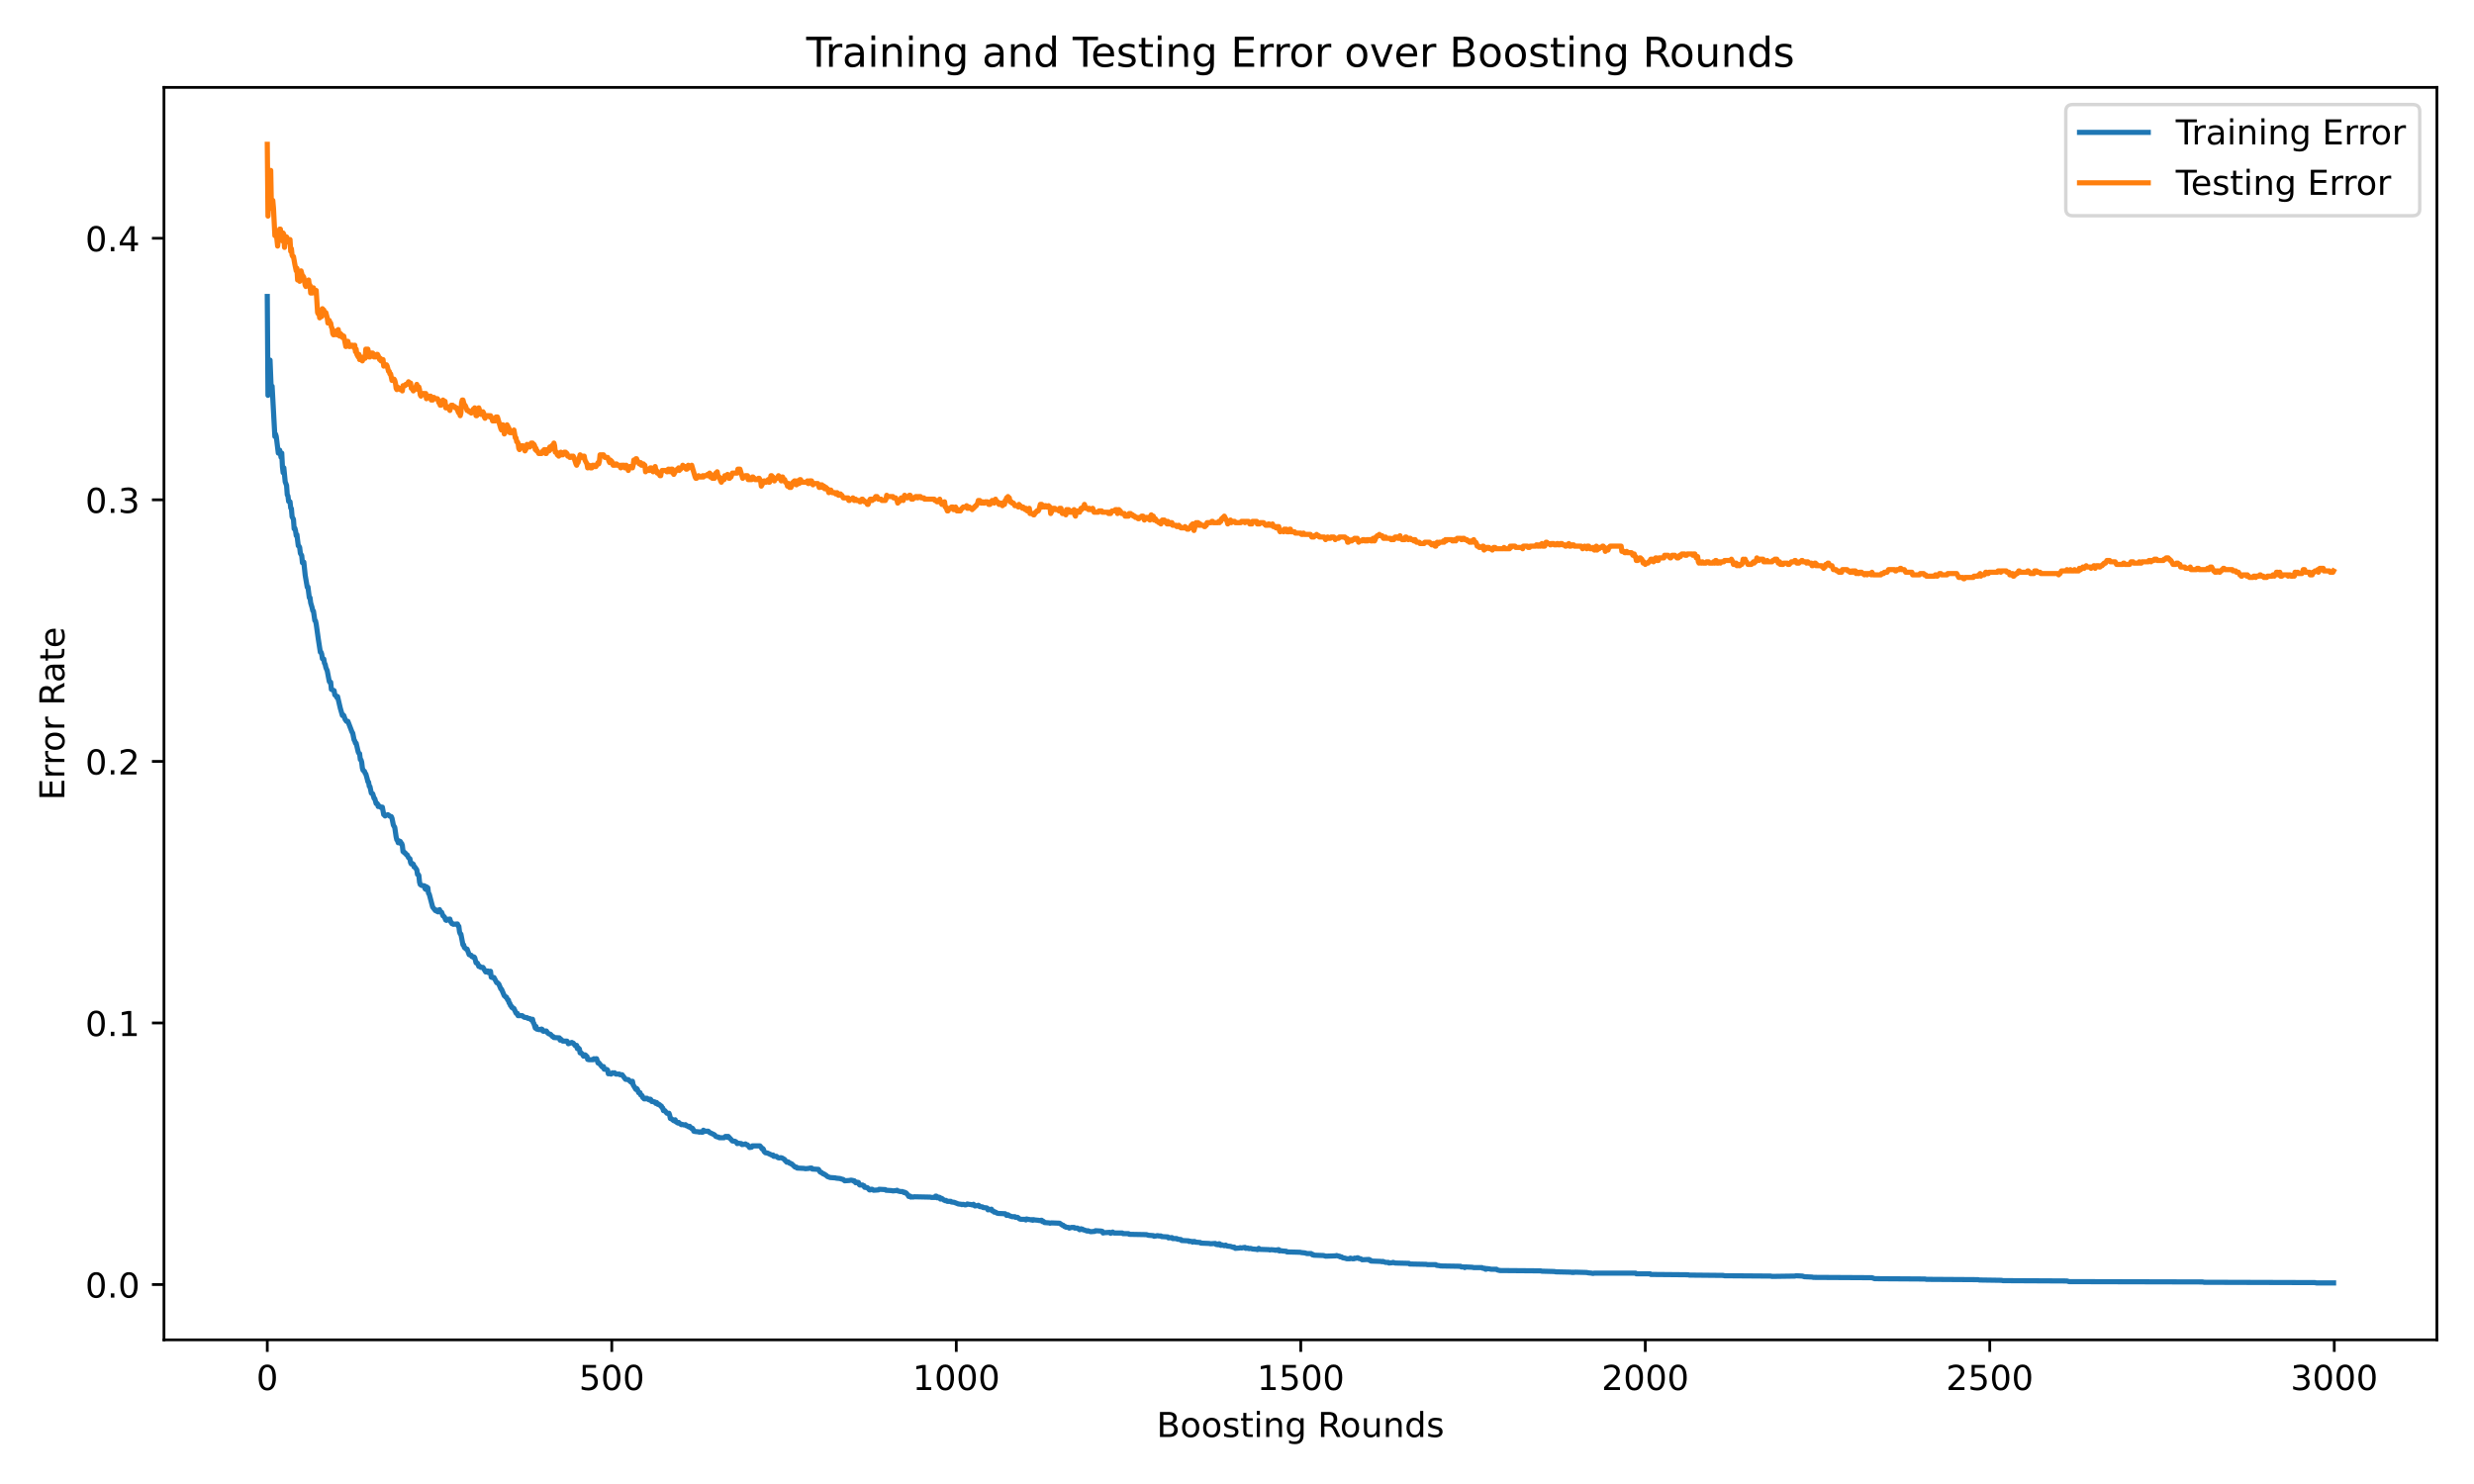 <?xml version="1.0" encoding="utf-8" standalone="no"?>
<!DOCTYPE svg PUBLIC "-//W3C//DTD SVG 1.1//EN"
  "http://www.w3.org/Graphics/SVG/1.1/DTD/svg11.dtd">
<!-- Created with matplotlib (https://matplotlib.org/) -->
<svg height="432pt" version="1.1" viewBox="0 0 720 432" width="720pt" xmlns="http://www.w3.org/2000/svg" xmlns:xlink="http://www.w3.org/1999/xlink">
 <defs>
  <style type="text/css">*{stroke-linecap:butt;stroke-linejoin:round;}</style>
 </defs>
 <g id="figure_1">
  <g id="patch_1">
   <path d="M 0 432 
L 720 432 
L 720 0 
L 0 0 
z
" style="fill:#ffffff;"/>
  </g>
  <g id="axes_1">
   <g id="patch_2">
    <path d="M 47.72 390.04 
L 709.2 390.04 
L 709.2 25.44 
L 47.72 25.44 
z
" style="fill:#ffffff;"/>
   </g>
   <g id="matplotlib.axis_1">
    <g id="xtick_1">
     <g id="line2d_1">
      <defs>
       <path d="M 0 0 
L 0 3.5 
" id="m9c2ccc67ec" style="stroke:#000000;stroke-width:0.8;"/>
      </defs>
      <g>
       <use style="stroke:#000000;stroke-width:0.8;" x="77.787" xlink:href="#m9c2ccc67ec" y="390.04"/>
      </g>
     </g>
     <g id="text_1">
      <!-- 0 -->
      <g transform="translate(74.606 404.638)scale(0.1 -0.1)">
       <defs>
        <path d="M 31.781 66.406 
Q 24.172 66.406 20.328 58.906 
Q 16.5 51.422 16.5 36.375 
Q 16.5 21.391 20.328 13.891 
Q 24.172 6.391 31.781 6.391 
Q 39.453 6.391 43.281 13.891 
Q 47.125 21.391 47.125 36.375 
Q 47.125 51.422 43.281 58.906 
Q 39.453 66.406 31.781 66.406 
z
M 31.781 74.219 
Q 44.047 74.219 50.516 64.516 
Q 56.984 54.828 56.984 36.375 
Q 56.984 17.969 50.516 8.266 
Q 44.047 -1.422 31.781 -1.422 
Q 19.531 -1.422 13.062 8.266 
Q 6.594 17.969 6.594 36.375 
Q 6.594 54.828 13.062 64.516 
Q 19.531 74.219 31.781 74.219 
z
" id="DejaVuSans-48"/>
       </defs>
       <use xlink:href="#DejaVuSans-48"/>
      </g>
     </g>
    </g>
    <g id="xtick_2">
     <g id="line2d_2">
      <g>
       <use style="stroke:#000000;stroke-width:0.8;" x="178.045" xlink:href="#m9c2ccc67ec" y="390.04"/>
      </g>
     </g>
     <g id="text_2">
      <!-- 500 -->
      <g transform="translate(168.501 404.638)scale(0.1 -0.1)">
       <defs>
        <path d="M 10.797 72.906 
L 49.516 72.906 
L 49.516 64.594 
L 19.828 64.594 
L 19.828 46.734 
Q 21.969 47.469 24.109 47.828 
Q 26.266 48.188 28.422 48.188 
Q 40.625 48.188 47.75 41.5 
Q 54.891 34.812 54.891 23.391 
Q 54.891 11.625 47.562 5.094 
Q 40.234 -1.422 26.906 -1.422 
Q 22.312 -1.422 17.547 -0.641 
Q 12.797 0.141 7.719 1.703 
L 7.719 11.625 
Q 12.109 9.234 16.797 8.062 
Q 21.484 6.891 26.703 6.891 
Q 35.156 6.891 40.078 11.328 
Q 45.016 15.766 45.016 23.391 
Q 45.016 31 40.078 35.438 
Q 35.156 39.891 26.703 39.891 
Q 22.75 39.891 18.812 39.016 
Q 14.891 38.141 10.797 36.281 
z
" id="DejaVuSans-53"/>
       </defs>
       <use xlink:href="#DejaVuSans-53"/>
       <use x="63.623" xlink:href="#DejaVuSans-48"/>
       <use x="127.246" xlink:href="#DejaVuSans-48"/>
      </g>
     </g>
    </g>
    <g id="xtick_3">
     <g id="line2d_3">
      <g>
       <use style="stroke:#000000;stroke-width:0.8;" x="278.303" xlink:href="#m9c2ccc67ec" y="390.04"/>
      </g>
     </g>
     <g id="text_3">
      <!-- 1000 -->
      <g transform="translate(265.578 404.638)scale(0.1 -0.1)">
       <defs>
        <path d="M 12.406 8.297 
L 28.516 8.297 
L 28.516 63.922 
L 10.984 60.406 
L 10.984 69.391 
L 28.422 72.906 
L 38.281 72.906 
L 38.281 8.297 
L 54.391 8.297 
L 54.391 0 
L 12.406 0 
z
" id="DejaVuSans-49"/>
       </defs>
       <use xlink:href="#DejaVuSans-49"/>
       <use x="63.623" xlink:href="#DejaVuSans-48"/>
       <use x="127.246" xlink:href="#DejaVuSans-48"/>
       <use x="190.869" xlink:href="#DejaVuSans-48"/>
      </g>
     </g>
    </g>
    <g id="xtick_4">
     <g id="line2d_4">
      <g>
       <use style="stroke:#000000;stroke-width:0.8;" x="378.56" xlink:href="#m9c2ccc67ec" y="390.04"/>
      </g>
     </g>
     <g id="text_4">
      <!-- 1500 -->
      <g transform="translate(365.835 404.638)scale(0.1 -0.1)">
       <use xlink:href="#DejaVuSans-49"/>
       <use x="63.623" xlink:href="#DejaVuSans-53"/>
       <use x="127.246" xlink:href="#DejaVuSans-48"/>
       <use x="190.869" xlink:href="#DejaVuSans-48"/>
      </g>
     </g>
    </g>
    <g id="xtick_5">
     <g id="line2d_5">
      <g>
       <use style="stroke:#000000;stroke-width:0.8;" x="478.818" xlink:href="#m9c2ccc67ec" y="390.04"/>
      </g>
     </g>
     <g id="text_5">
      <!-- 2000 -->
      <g transform="translate(466.093 404.638)scale(0.1 -0.1)">
       <defs>
        <path d="M 19.188 8.297 
L 53.609 8.297 
L 53.609 0 
L 7.328 0 
L 7.328 8.297 
Q 12.938 14.109 22.625 23.891 
Q 32.328 33.688 34.812 36.531 
Q 39.547 41.844 41.422 45.531 
Q 43.312 49.219 43.312 52.781 
Q 43.312 58.594 39.234 62.25 
Q 35.156 65.922 28.609 65.922 
Q 23.969 65.922 18.812 64.312 
Q 13.672 62.703 7.812 59.422 
L 7.812 69.391 
Q 13.766 71.781 18.938 73 
Q 24.125 74.219 28.422 74.219 
Q 39.75 74.219 46.484 68.547 
Q 53.219 62.891 53.219 53.422 
Q 53.219 48.922 51.531 44.891 
Q 49.859 40.875 45.406 35.406 
Q 44.188 33.984 37.641 27.219 
Q 31.109 20.453 19.188 8.297 
z
" id="DejaVuSans-50"/>
       </defs>
       <use xlink:href="#DejaVuSans-50"/>
       <use x="63.623" xlink:href="#DejaVuSans-48"/>
       <use x="127.246" xlink:href="#DejaVuSans-48"/>
       <use x="190.869" xlink:href="#DejaVuSans-48"/>
      </g>
     </g>
    </g>
    <g id="xtick_6">
     <g id="line2d_6">
      <g>
       <use style="stroke:#000000;stroke-width:0.8;" x="579.076" xlink:href="#m9c2ccc67ec" y="390.04"/>
      </g>
     </g>
     <g id="text_6">
      <!-- 2500 -->
      <g transform="translate(566.351 404.638)scale(0.1 -0.1)">
       <use xlink:href="#DejaVuSans-50"/>
       <use x="63.623" xlink:href="#DejaVuSans-53"/>
       <use x="127.246" xlink:href="#DejaVuSans-48"/>
       <use x="190.869" xlink:href="#DejaVuSans-48"/>
      </g>
     </g>
    </g>
    <g id="xtick_7">
     <g id="line2d_7">
      <g>
       <use style="stroke:#000000;stroke-width:0.8;" x="679.333" xlink:href="#m9c2ccc67ec" y="390.04"/>
      </g>
     </g>
     <g id="text_7">
      <!-- 3000 -->
      <g transform="translate(666.608 404.638)scale(0.1 -0.1)">
       <defs>
        <path d="M 40.578 39.312 
Q 47.656 37.797 51.625 33 
Q 55.609 28.219 55.609 21.188 
Q 55.609 10.406 48.188 4.484 
Q 40.766 -1.422 27.094 -1.422 
Q 22.516 -1.422 17.656 -0.516 
Q 12.797 0.391 7.625 2.203 
L 7.625 11.719 
Q 11.719 9.328 16.594 8.109 
Q 21.484 6.891 26.812 6.891 
Q 36.078 6.891 40.938 10.547 
Q 45.797 14.203 45.797 21.188 
Q 45.797 27.641 41.281 31.266 
Q 36.766 34.906 28.719 34.906 
L 20.219 34.906 
L 20.219 43.016 
L 29.109 43.016 
Q 36.375 43.016 40.234 45.922 
Q 44.094 48.828 44.094 54.297 
Q 44.094 59.906 40.109 62.906 
Q 36.141 65.922 28.719 65.922 
Q 24.656 65.922 20.016 65.031 
Q 15.375 64.156 9.812 62.312 
L 9.812 71.094 
Q 15.438 72.656 20.344 73.438 
Q 25.25 74.219 29.594 74.219 
Q 40.828 74.219 47.359 69.109 
Q 53.906 64.016 53.906 55.328 
Q 53.906 49.266 50.438 45.094 
Q 46.969 40.922 40.578 39.312 
z
" id="DejaVuSans-51"/>
       </defs>
       <use xlink:href="#DejaVuSans-51"/>
       <use x="63.623" xlink:href="#DejaVuSans-48"/>
       <use x="127.246" xlink:href="#DejaVuSans-48"/>
       <use x="190.869" xlink:href="#DejaVuSans-48"/>
      </g>
     </g>
    </g>
    <g id="text_8">
     <!-- Boosting Rounds -->
     <g transform="translate(336.6 418.317)scale(0.1 -0.1)">
      <defs>
       <path d="M 19.672 34.812 
L 19.672 8.109 
L 35.5 8.109 
Q 43.453 8.109 47.281 11.406 
Q 51.125 14.703 51.125 21.484 
Q 51.125 28.328 47.281 31.562 
Q 43.453 34.812 35.5 34.812 
z
M 19.672 64.797 
L 19.672 42.828 
L 34.281 42.828 
Q 41.5 42.828 45.031 45.531 
Q 48.578 48.25 48.578 53.812 
Q 48.578 59.328 45.031 62.062 
Q 41.5 64.797 34.281 64.797 
z
M 9.812 72.906 
L 35.016 72.906 
Q 46.297 72.906 52.391 68.219 
Q 58.5 63.531 58.5 54.891 
Q 58.5 48.188 55.375 44.234 
Q 52.25 40.281 46.188 39.312 
Q 53.469 37.75 57.5 32.781 
Q 61.531 27.828 61.531 20.406 
Q 61.531 10.641 54.891 5.312 
Q 48.25 0 35.984 0 
L 9.812 0 
z
" id="DejaVuSans-66"/>
       <path d="M 30.609 48.391 
Q 23.391 48.391 19.188 42.75 
Q 14.984 37.109 14.984 27.297 
Q 14.984 17.484 19.156 11.844 
Q 23.344 6.203 30.609 6.203 
Q 37.797 6.203 41.984 11.859 
Q 46.188 17.531 46.188 27.297 
Q 46.188 37.016 41.984 42.703 
Q 37.797 48.391 30.609 48.391 
z
M 30.609 56 
Q 42.328 56 49.016 48.375 
Q 55.719 40.766 55.719 27.297 
Q 55.719 13.875 49.016 6.219 
Q 42.328 -1.422 30.609 -1.422 
Q 18.844 -1.422 12.172 6.219 
Q 5.516 13.875 5.516 27.297 
Q 5.516 40.766 12.172 48.375 
Q 18.844 56 30.609 56 
z
" id="DejaVuSans-111"/>
       <path d="M 44.281 53.078 
L 44.281 44.578 
Q 40.484 46.531 36.375 47.5 
Q 32.281 48.484 27.875 48.484 
Q 21.188 48.484 17.844 46.438 
Q 14.5 44.391 14.5 40.281 
Q 14.5 37.156 16.891 35.375 
Q 19.281 33.594 26.516 31.984 
L 29.594 31.297 
Q 39.156 29.25 43.188 25.516 
Q 47.219 21.781 47.219 15.094 
Q 47.219 7.469 41.188 3.016 
Q 35.156 -1.422 24.609 -1.422 
Q 20.219 -1.422 15.453 -0.562 
Q 10.688 0.297 5.422 2 
L 5.422 11.281 
Q 10.406 8.688 15.234 7.391 
Q 20.062 6.109 24.812 6.109 
Q 31.156 6.109 34.562 8.281 
Q 37.984 10.453 37.984 14.406 
Q 37.984 18.062 35.516 20.016 
Q 33.062 21.969 24.703 23.781 
L 21.578 24.516 
Q 13.234 26.266 9.516 29.906 
Q 5.812 33.547 5.812 39.891 
Q 5.812 47.609 11.281 51.797 
Q 16.75 56 26.812 56 
Q 31.781 56 36.172 55.266 
Q 40.578 54.547 44.281 53.078 
z
" id="DejaVuSans-115"/>
       <path d="M 18.312 70.219 
L 18.312 54.688 
L 36.812 54.688 
L 36.812 47.703 
L 18.312 47.703 
L 18.312 18.016 
Q 18.312 11.328 20.141 9.422 
Q 21.969 7.516 27.594 7.516 
L 36.812 7.516 
L 36.812 0 
L 27.594 0 
Q 17.188 0 13.234 3.875 
Q 9.281 7.766 9.281 18.016 
L 9.281 47.703 
L 2.688 47.703 
L 2.688 54.688 
L 9.281 54.688 
L 9.281 70.219 
z
" id="DejaVuSans-116"/>
       <path d="M 9.422 54.688 
L 18.406 54.688 
L 18.406 0 
L 9.422 0 
z
M 9.422 75.984 
L 18.406 75.984 
L 18.406 64.594 
L 9.422 64.594 
z
" id="DejaVuSans-105"/>
       <path d="M 54.891 33.016 
L 54.891 0 
L 45.906 0 
L 45.906 32.719 
Q 45.906 40.484 42.875 44.328 
Q 39.844 48.188 33.797 48.188 
Q 26.516 48.188 22.312 43.547 
Q 18.109 38.922 18.109 30.906 
L 18.109 0 
L 9.078 0 
L 9.078 54.688 
L 18.109 54.688 
L 18.109 46.188 
Q 21.344 51.125 25.703 53.562 
Q 30.078 56 35.797 56 
Q 45.219 56 50.047 50.172 
Q 54.891 44.344 54.891 33.016 
z
" id="DejaVuSans-110"/>
       <path d="M 45.406 27.984 
Q 45.406 37.75 41.375 43.109 
Q 37.359 48.484 30.078 48.484 
Q 22.859 48.484 18.828 43.109 
Q 14.797 37.75 14.797 27.984 
Q 14.797 18.266 18.828 12.891 
Q 22.859 7.516 30.078 7.516 
Q 37.359 7.516 41.375 12.891 
Q 45.406 18.266 45.406 27.984 
z
M 54.391 6.781 
Q 54.391 -7.172 48.188 -13.984 
Q 42 -20.797 29.203 -20.797 
Q 24.469 -20.797 20.266 -20.094 
Q 16.062 -19.391 12.109 -17.922 
L 12.109 -9.188 
Q 16.062 -11.328 19.922 -12.344 
Q 23.781 -13.375 27.781 -13.375 
Q 36.625 -13.375 41.016 -8.766 
Q 45.406 -4.156 45.406 5.172 
L 45.406 9.625 
Q 42.625 4.781 38.281 2.391 
Q 33.938 0 27.875 0 
Q 17.828 0 11.672 7.656 
Q 5.516 15.328 5.516 27.984 
Q 5.516 40.672 11.672 48.328 
Q 17.828 56 27.875 56 
Q 33.938 56 38.281 53.609 
Q 42.625 51.219 45.406 46.391 
L 45.406 54.688 
L 54.391 54.688 
z
" id="DejaVuSans-103"/>
       <path id="DejaVuSans-32"/>
       <path d="M 44.391 34.188 
Q 47.562 33.109 50.562 29.594 
Q 53.562 26.078 56.594 19.922 
L 66.609 0 
L 56 0 
L 46.688 18.703 
Q 43.062 26.031 39.672 28.422 
Q 36.281 30.812 30.422 30.812 
L 19.672 30.812 
L 19.672 0 
L 9.812 0 
L 9.812 72.906 
L 32.078 72.906 
Q 44.578 72.906 50.734 67.672 
Q 56.891 62.453 56.891 51.906 
Q 56.891 45.016 53.688 40.469 
Q 50.484 35.938 44.391 34.188 
z
M 19.672 64.797 
L 19.672 38.922 
L 32.078 38.922 
Q 39.203 38.922 42.844 42.219 
Q 46.484 45.516 46.484 51.906 
Q 46.484 58.297 42.844 61.547 
Q 39.203 64.797 32.078 64.797 
z
" id="DejaVuSans-82"/>
       <path d="M 8.5 21.578 
L 8.5 54.688 
L 17.484 54.688 
L 17.484 21.922 
Q 17.484 14.156 20.5 10.266 
Q 23.531 6.391 29.594 6.391 
Q 36.859 6.391 41.078 11.031 
Q 45.312 15.672 45.312 23.688 
L 45.312 54.688 
L 54.297 54.688 
L 54.297 0 
L 45.312 0 
L 45.312 8.406 
Q 42.047 3.422 37.719 1 
Q 33.406 -1.422 27.688 -1.422 
Q 18.266 -1.422 13.375 4.438 
Q 8.5 10.297 8.5 21.578 
z
M 31.109 56 
z
" id="DejaVuSans-117"/>
       <path d="M 45.406 46.391 
L 45.406 75.984 
L 54.391 75.984 
L 54.391 0 
L 45.406 0 
L 45.406 8.203 
Q 42.578 3.328 38.25 0.953 
Q 33.938 -1.422 27.875 -1.422 
Q 17.969 -1.422 11.734 6.484 
Q 5.516 14.406 5.516 27.297 
Q 5.516 40.188 11.734 48.094 
Q 17.969 56 27.875 56 
Q 33.938 56 38.25 53.625 
Q 42.578 51.266 45.406 46.391 
z
M 14.797 27.297 
Q 14.797 17.391 18.875 11.75 
Q 22.953 6.109 30.078 6.109 
Q 37.203 6.109 41.297 11.75 
Q 45.406 17.391 45.406 27.297 
Q 45.406 37.203 41.297 42.844 
Q 37.203 48.484 30.078 48.484 
Q 22.953 48.484 18.875 42.844 
Q 14.797 37.203 14.797 27.297 
z
" id="DejaVuSans-100"/>
      </defs>
      <use xlink:href="#DejaVuSans-66"/>
      <use x="68.604" xlink:href="#DejaVuSans-111"/>
      <use x="129.785" xlink:href="#DejaVuSans-111"/>
      <use x="190.967" xlink:href="#DejaVuSans-115"/>
      <use x="243.066" xlink:href="#DejaVuSans-116"/>
      <use x="282.275" xlink:href="#DejaVuSans-105"/>
      <use x="310.059" xlink:href="#DejaVuSans-110"/>
      <use x="373.438" xlink:href="#DejaVuSans-103"/>
      <use x="436.914" xlink:href="#DejaVuSans-32"/>
      <use x="468.701" xlink:href="#DejaVuSans-82"/>
      <use x="533.684" xlink:href="#DejaVuSans-111"/>
      <use x="594.865" xlink:href="#DejaVuSans-117"/>
      <use x="658.244" xlink:href="#DejaVuSans-110"/>
      <use x="721.623" xlink:href="#DejaVuSans-100"/>
      <use x="785.1" xlink:href="#DejaVuSans-115"/>
     </g>
    </g>
   </g>
   <g id="matplotlib.axis_2">
    <g id="ytick_1">
     <g id="line2d_8">
      <defs>
       <path d="M 0 0 
L -3.5 0 
" id="mafad2782ac" style="stroke:#000000;stroke-width:0.8;"/>
      </defs>
      <g>
       <use style="stroke:#000000;stroke-width:0.8;" x="47.72" xlink:href="#mafad2782ac" y="373.942"/>
      </g>
     </g>
     <g id="text_9">
      <!-- 0.0 -->
      <g transform="translate(24.817 377.741)scale(0.1 -0.1)">
       <defs>
        <path d="M 10.688 12.406 
L 21 12.406 
L 21 0 
L 10.688 0 
z
" id="DejaVuSans-46"/>
       </defs>
       <use xlink:href="#DejaVuSans-48"/>
       <use x="63.623" xlink:href="#DejaVuSans-46"/>
       <use x="95.41" xlink:href="#DejaVuSans-48"/>
      </g>
     </g>
    </g>
    <g id="ytick_2">
     <g id="line2d_9">
      <g>
       <use style="stroke:#000000;stroke-width:0.8;" x="47.72" xlink:href="#mafad2782ac" y="297.796"/>
      </g>
     </g>
     <g id="text_10">
      <!-- 0.1 -->
      <g transform="translate(24.817 301.595)scale(0.1 -0.1)">
       <use xlink:href="#DejaVuSans-48"/>
       <use x="63.623" xlink:href="#DejaVuSans-46"/>
       <use x="95.41" xlink:href="#DejaVuSans-49"/>
      </g>
     </g>
    </g>
    <g id="ytick_3">
     <g id="line2d_10">
      <g>
       <use style="stroke:#000000;stroke-width:0.8;" x="47.72" xlink:href="#mafad2782ac" y="221.65"/>
      </g>
     </g>
     <g id="text_11">
      <!-- 0.2 -->
      <g transform="translate(24.817 225.449)scale(0.1 -0.1)">
       <use xlink:href="#DejaVuSans-48"/>
       <use x="63.623" xlink:href="#DejaVuSans-46"/>
       <use x="95.41" xlink:href="#DejaVuSans-50"/>
      </g>
     </g>
    </g>
    <g id="ytick_4">
     <g id="line2d_11">
      <g>
       <use style="stroke:#000000;stroke-width:0.8;" x="47.72" xlink:href="#mafad2782ac" y="145.503"/>
      </g>
     </g>
     <g id="text_12">
      <!-- 0.3 -->
      <g transform="translate(24.817 149.303)scale(0.1 -0.1)">
       <use xlink:href="#DejaVuSans-48"/>
       <use x="63.623" xlink:href="#DejaVuSans-46"/>
       <use x="95.41" xlink:href="#DejaVuSans-51"/>
      </g>
     </g>
    </g>
    <g id="ytick_5">
     <g id="line2d_12">
      <g>
       <use style="stroke:#000000;stroke-width:0.8;" x="47.72" xlink:href="#mafad2782ac" y="69.357"/>
      </g>
     </g>
     <g id="text_13">
      <!-- 0.4 -->
      <g transform="translate(24.817 73.156)scale(0.1 -0.1)">
       <defs>
        <path d="M 37.797 64.312 
L 12.891 25.391 
L 37.797 25.391 
z
M 35.203 72.906 
L 47.609 72.906 
L 47.609 25.391 
L 58.016 25.391 
L 58.016 17.188 
L 47.609 17.188 
L 47.609 0 
L 37.797 0 
L 37.797 17.188 
L 4.891 17.188 
L 4.891 26.703 
z
" id="DejaVuSans-52"/>
       </defs>
       <use xlink:href="#DejaVuSans-48"/>
       <use x="63.623" xlink:href="#DejaVuSans-46"/>
       <use x="95.41" xlink:href="#DejaVuSans-52"/>
      </g>
     </g>
    </g>
    <g id="text_14">
     <!-- Error Rate -->
     <g transform="translate(18.737 232.977)rotate(-90)scale(0.1 -0.1)">
      <defs>
       <path d="M 9.812 72.906 
L 55.906 72.906 
L 55.906 64.594 
L 19.672 64.594 
L 19.672 43.016 
L 54.391 43.016 
L 54.391 34.719 
L 19.672 34.719 
L 19.672 8.297 
L 56.781 8.297 
L 56.781 0 
L 9.812 0 
z
" id="DejaVuSans-69"/>
       <path d="M 41.109 46.297 
Q 39.594 47.172 37.812 47.578 
Q 36.031 48 33.891 48 
Q 26.266 48 22.188 43.047 
Q 18.109 38.094 18.109 28.812 
L 18.109 0 
L 9.078 0 
L 9.078 54.688 
L 18.109 54.688 
L 18.109 46.188 
Q 20.953 51.172 25.484 53.578 
Q 30.031 56 36.531 56 
Q 37.453 56 38.578 55.875 
Q 39.703 55.766 41.062 55.516 
z
" id="DejaVuSans-114"/>
       <path d="M 34.281 27.484 
Q 23.391 27.484 19.188 25 
Q 14.984 22.516 14.984 16.5 
Q 14.984 11.719 18.141 8.906 
Q 21.297 6.109 26.703 6.109 
Q 34.188 6.109 38.703 11.406 
Q 43.219 16.703 43.219 25.484 
L 43.219 27.484 
z
M 52.203 31.203 
L 52.203 0 
L 43.219 0 
L 43.219 8.297 
Q 40.141 3.328 35.547 0.953 
Q 30.953 -1.422 24.312 -1.422 
Q 15.922 -1.422 10.953 3.297 
Q 6 8.016 6 15.922 
Q 6 25.141 12.172 29.828 
Q 18.359 34.516 30.609 34.516 
L 43.219 34.516 
L 43.219 35.406 
Q 43.219 41.609 39.141 45 
Q 35.062 48.391 27.688 48.391 
Q 23 48.391 18.547 47.266 
Q 14.109 46.141 10.016 43.891 
L 10.016 52.203 
Q 14.938 54.109 19.578 55.047 
Q 24.219 56 28.609 56 
Q 40.484 56 46.344 49.844 
Q 52.203 43.703 52.203 31.203 
z
" id="DejaVuSans-97"/>
       <path d="M 56.203 29.594 
L 56.203 25.203 
L 14.891 25.203 
Q 15.484 15.922 20.484 11.062 
Q 25.484 6.203 34.422 6.203 
Q 39.594 6.203 44.453 7.469 
Q 49.312 8.734 54.109 11.281 
L 54.109 2.781 
Q 49.266 0.734 44.188 -0.344 
Q 39.109 -1.422 33.891 -1.422 
Q 20.797 -1.422 13.156 6.188 
Q 5.516 13.812 5.516 26.812 
Q 5.516 40.234 12.766 48.109 
Q 20.016 56 32.328 56 
Q 43.359 56 49.781 48.891 
Q 56.203 41.797 56.203 29.594 
z
M 47.219 32.234 
Q 47.125 39.594 43.094 43.984 
Q 39.062 48.391 32.422 48.391 
Q 24.906 48.391 20.391 44.141 
Q 15.875 39.891 15.188 32.172 
z
" id="DejaVuSans-101"/>
      </defs>
      <use xlink:href="#DejaVuSans-69"/>
      <use x="63.184" xlink:href="#DejaVuSans-114"/>
      <use x="102.547" xlink:href="#DejaVuSans-114"/>
      <use x="141.41" xlink:href="#DejaVuSans-111"/>
      <use x="202.592" xlink:href="#DejaVuSans-114"/>
      <use x="243.705" xlink:href="#DejaVuSans-32"/>
      <use x="275.492" xlink:href="#DejaVuSans-82"/>
      <use x="342.725" xlink:href="#DejaVuSans-97"/>
      <use x="404.004" xlink:href="#DejaVuSans-116"/>
      <use x="443.213" xlink:href="#DejaVuSans-101"/>
     </g>
    </g>
   </g>
   <g id="line2d_13">
    <path clip-path="url(#p162a2cb38b)" d="M 77.787 86.304 
L 77.988 115.087 
L 78.188 109.102 
L 78.589 104.827 
L 78.99 114.897 
L 79.191 112.427 
L 79.993 127.056 
L 80.193 126.391 
L 80.394 127.056 
L 80.996 131.9 
L 81.397 131.045 
L 81.798 133.135 
L 81.998 131.9 
L 82.199 135.89 
L 82.399 137.6 
L 82.6 136.175 
L 83.001 140.26 
L 83.402 141.305 
L 83.602 144.059 
L 83.803 144.344 
L 84.003 145.959 
L 84.404 146.054 
L 84.605 147.859 
L 84.805 148.049 
L 85.006 150.424 
L 85.407 151.184 
L 85.607 153.939 
L 85.808 153.749 
L 86.008 154.509 
L 86.209 155.934 
L 86.409 155.649 
L 86.81 158.878 
L 87.011 158.973 
L 87.211 159.353 
L 87.412 161.063 
L 87.813 161.728 
L 88.014 163.818 
L 88.214 163.818 
L 88.415 163.628 
L 88.816 167.428 
L 89.417 170.942 
L 89.618 170.847 
L 90.019 173.982 
L 90.219 173.982 
L 90.42 175.502 
L 90.821 176.832 
L 91.021 177.782 
L 91.222 177.877 
L 91.623 180.632 
L 91.823 180.727 
L 92.024 181.677 
L 92.625 185.951 
L 93.227 189.846 
L 93.427 189.846 
L 93.628 190.416 
L 93.828 191.746 
L 94.029 191.936 
L 94.23 191.841 
L 94.43 193.076 
L 94.631 193.361 
L 94.831 194.311 
L 95.232 195.261 
L 95.834 198.395 
L 96.034 198.68 
L 96.235 198.585 
L 96.435 200.675 
L 97.237 201.055 
L 97.438 202.29 
L 97.839 202.575 
L 98.039 203.05 
L 98.24 202.765 
L 99.042 206.185 
L 99.643 208.275 
L 99.844 208.085 
L 100.044 208.275 
L 100.446 209.415 
L 100.847 209.985 
L 101.248 209.985 
L 102.451 213.119 
L 102.651 213.404 
L 103.052 215.399 
L 103.253 215.684 
L 103.453 216.349 
L 103.654 216.349 
L 104.255 218.914 
L 104.456 219.294 
L 104.656 219.389 
L 104.857 221.099 
L 105.057 221.194 
L 105.258 221.859 
L 105.458 223.568 
L 105.659 224.233 
L 106.06 224.518 
L 106.26 225.088 
L 106.461 225.278 
L 106.862 226.703 
L 107.063 227.558 
L 107.263 227.653 
L 107.464 228.888 
L 107.664 228.983 
L 108.065 230.883 
L 108.466 231.073 
L 108.867 232.403 
L 109.068 232.498 
L 109.469 233.923 
L 109.669 233.828 
L 109.87 234.018 
L 110.07 234.778 
L 110.471 234.683 
L 110.872 235.063 
L 111.273 234.968 
L 111.674 237.152 
L 111.875 237.247 
L 112.075 237.532 
L 112.276 237.342 
L 112.677 237.247 
L 112.877 237.152 
L 113.278 237.437 
L 113.479 237.627 
L 113.88 237.722 
L 114.081 238.197 
L 114.482 240.192 
L 114.883 240.857 
L 115.284 243.612 
L 115.484 244.467 
L 115.685 244.657 
L 115.885 245.322 
L 116.086 244.752 
L 116.286 245.037 
L 116.487 244.942 
L 116.687 245.607 
L 116.888 245.512 
L 117.088 246.082 
L 117.289 247.887 
L 117.489 247.887 
L 117.69 248.267 
L 117.89 248.267 
L 118.291 248.837 
L 118.492 248.837 
L 118.893 249.692 
L 119.294 249.977 
L 119.494 251.116 
L 119.695 251.496 
L 119.895 251.306 
L 120.297 251.591 
L 120.497 252.351 
L 120.698 252.351 
L 121.099 252.921 
L 121.299 253.206 
L 121.5 254.536 
L 121.7 254.536 
L 121.901 254.821 
L 122.101 256.816 
L 122.302 257.481 
L 122.703 257.766 
L 123.505 257.861 
L 123.705 258.716 
L 123.906 258.906 
L 124.106 258.146 
L 124.307 258.431 
L 124.507 258.431 
L 124.708 260.046 
L 124.908 260.236 
L 125.911 264.035 
L 126.713 265.08 
L 126.914 264.89 
L 127.114 265.27 
L 127.515 265.46 
L 127.916 264.795 
L 128.117 265.365 
L 128.518 265.555 
L 128.919 266.6 
L 129.32 266.885 
L 129.721 267.835 
L 129.921 267.93 
L 130.122 267.645 
L 130.924 267.55 
L 131.124 268.31 
L 131.325 268.5 
L 131.525 268.88 
L 131.726 268.88 
L 131.926 269.07 
L 133.13 268.975 
L 133.33 269.545 
L 133.531 269.64 
L 133.731 271.255 
L 133.932 271.825 
L 134.132 271.92 
L 134.734 275.055 
L 134.934 275.055 
L 135.135 275.815 
L 135.335 275.91 
L 135.536 276.195 
L 135.937 276.29 
L 136.538 277.904 
L 137.14 278.094 
L 137.34 278.474 
L 137.541 278.474 
L 137.741 278.664 
L 137.942 278.569 
L 138.142 278.759 
L 138.543 280.279 
L 138.944 280.374 
L 139.345 281.324 
L 139.546 281.229 
L 139.947 281.609 
L 140.549 281.609 
L 140.95 282.274 
L 141.351 282.939 
L 141.752 282.939 
L 141.952 282.654 
L 142.153 283.129 
L 142.353 283.034 
L 142.554 282.749 
L 142.754 282.749 
L 142.955 284.459 
L 143.556 284.649 
L 143.757 284.554 
L 144.559 286.074 
L 144.759 286.074 
L 145.16 286.454 
L 145.762 287.879 
L 145.962 287.974 
L 146.765 289.874 
L 146.965 289.969 
L 147.166 290.254 
L 147.366 290.254 
L 147.767 291.108 
L 147.968 291.108 
L 148.168 291.963 
L 148.369 292.058 
L 148.569 292.723 
L 148.77 292.818 
L 148.97 293.293 
L 149.171 293.293 
L 149.371 293.578 
L 149.572 293.578 
L 150.173 294.908 
L 150.374 295.098 
L 150.574 295.003 
L 150.775 295.668 
L 151.978 295.668 
L 152.579 296.143 
L 153.382 296.238 
L 153.582 296.428 
L 154.184 296.523 
L 154.384 296.618 
L 154.585 296.903 
L 154.986 296.713 
L 155.186 297.663 
L 155.387 297.948 
L 155.788 299.278 
L 155.988 298.803 
L 156.189 299.563 
L 156.59 299.658 
L 156.991 299.753 
L 157.592 299.563 
L 157.793 299.658 
L 157.993 300.133 
L 158.194 300.228 
L 158.595 300.133 
L 158.996 300.133 
L 159.397 300.703 
L 159.798 300.988 
L 160.199 301.083 
L 160.801 301.748 
L 161.001 301.748 
L 161.202 302.033 
L 162.806 302.128 
L 163.006 302.793 
L 163.207 302.508 
L 163.608 302.888 
L 163.808 303.078 
L 165.011 303.078 
L 165.412 303.837 
L 166.415 303.458 
L 166.616 303.647 
L 166.816 303.647 
L 167.418 304.407 
L 167.819 304.312 
L 168.019 305.262 
L 168.22 304.977 
L 168.621 305.357 
L 168.821 306.497 
L 169.022 306.402 
L 169.423 306.782 
L 169.824 307.447 
L 170.024 307.447 
L 170.225 307.067 
L 170.425 307.162 
L 170.626 307.542 
L 170.826 307.542 
L 171.027 308.397 
L 171.428 308.492 
L 172.631 308.492 
L 172.832 308.207 
L 173.032 308.302 
L 173.433 308.207 
L 173.634 308.207 
L 174.035 309.442 
L 174.235 309.347 
L 175.238 310.582 
L 175.639 310.487 
L 175.839 311.247 
L 176.641 311.342 
L 176.842 311.532 
L 177.042 312.577 
L 177.243 312.482 
L 177.844 312.672 
L 178.245 312.292 
L 178.646 312.387 
L 178.847 312.292 
L 179.248 312.672 
L 180.251 312.672 
L 180.451 312.862 
L 181.053 312.862 
L 182.055 314.192 
L 182.857 314.287 
L 183.659 315.047 
L 183.86 315.047 
L 184.06 314.762 
L 184.261 315.807 
L 185.063 317.136 
L 185.263 316.852 
L 185.464 317.041 
L 185.865 318.086 
L 186.066 318.181 
L 186.266 318.086 
L 186.467 318.751 
L 186.868 318.941 
L 187.068 319.511 
L 187.269 319.606 
L 187.469 319.891 
L 187.67 319.891 
L 187.87 319.701 
L 188.071 319.891 
L 188.271 319.701 
L 188.873 320.176 
L 189.073 319.986 
L 189.274 319.986 
L 189.474 320.176 
L 189.675 320.651 
L 190.477 320.746 
L 190.878 321.221 
L 191.078 320.936 
L 191.479 321.506 
L 191.68 321.411 
L 192.081 321.696 
L 192.282 321.981 
L 192.482 321.981 
L 192.683 322.456 
L 192.883 322.551 
L 193.084 323.311 
L 193.485 323.311 
L 194.086 324.071 
L 194.688 324.071 
L 194.888 324.641 
L 195.089 325.591 
L 195.289 325.591 
L 196.091 326.256 
L 196.492 325.971 
L 196.693 326.541 
L 197.294 326.921 
L 197.495 326.731 
L 197.896 327.111 
L 198.297 327.396 
L 198.497 327.301 
L 199.099 327.491 
L 199.5 327.396 
L 199.701 327.681 
L 199.901 327.681 
L 200.302 327.966 
L 200.503 328.061 
L 200.703 327.871 
L 200.904 328.251 
L 201.104 328.251 
L 201.305 328.536 
L 201.505 328.441 
L 201.706 328.726 
L 201.906 329.296 
L 202.307 329.391 
L 203.31 329.486 
L 203.51 329.581 
L 203.711 329.486 
L 204.112 329.581 
L 204.513 329.581 
L 204.713 329.011 
L 205.115 329.296 
L 206.117 329.296 
L 206.518 329.676 
L 207.922 330.341 
L 208.323 330.815 
L 208.924 331.005 
L 209.125 331.005 
L 209.325 331.195 
L 210.729 331.195 
L 211.13 330.815 
L 211.33 330.91 
L 211.531 330.815 
L 211.732 331.1 
L 211.932 330.815 
L 212.734 331.67 
L 213.135 332.145 
L 213.937 332.24 
L 214.338 332.525 
L 214.539 332.905 
L 214.94 332.81 
L 215.742 332.905 
L 215.942 333.19 
L 216.744 333.095 
L 216.945 333 
L 217.346 333.285 
L 217.546 333.285 
L 218.148 334.045 
L 218.75 333.95 
L 218.95 333.57 
L 221.156 333.57 
L 221.557 334.045 
L 221.757 334.425 
L 221.958 334.33 
L 222.158 334.52 
L 222.359 335.185 
L 222.76 335.565 
L 223.361 335.66 
L 224.765 336.325 
L 224.966 336.23 
L 225.166 336.61 
L 225.968 336.61 
L 226.369 336.99 
L 226.77 337.085 
L 227.171 336.99 
L 227.572 337.085 
L 228.374 337.56 
L 228.575 337.94 
L 228.775 338.035 
L 228.976 338.32 
L 229.377 338.225 
L 229.778 338.605 
L 229.978 338.605 
L 230.179 338.795 
L 230.379 338.795 
L 231.382 339.745 
L 231.783 339.745 
L 231.984 340.03 
L 233.989 340.125 
L 234.39 340.22 
L 235.392 340.125 
L 235.793 340.03 
L 236.194 340.03 
L 236.395 340.315 
L 238.2 340.41 
L 238.601 341.075 
L 238.801 341.265 
L 239.002 341.265 
L 239.603 341.74 
L 239.804 341.74 
L 240.205 342.025 
L 240.405 342.12 
L 240.806 342.5 
L 241.608 342.785 
L 243.012 342.88 
L 243.413 342.975 
L 244.416 343.07 
L 245.017 343.26 
L 245.418 343.355 
L 245.819 343.734 
L 247.223 343.64 
L 247.624 343.545 
L 248.225 343.64 
L 248.426 343.829 
L 248.626 343.734 
L 249.027 344.304 
L 249.228 344.114 
L 249.629 344.209 
L 249.829 344.209 
L 250.03 344.779 
L 250.23 344.969 
L 251.033 344.969 
L 251.233 345.159 
L 251.434 345.159 
L 251.634 345.634 
L 252.436 345.729 
L 253.038 346.394 
L 253.238 346.394 
L 253.439 346.204 
L 253.84 346.204 
L 254.241 346.489 
L 255.644 346.394 
L 255.845 346.204 
L 257.65 346.299 
L 257.85 346.489 
L 259.454 346.584 
L 259.855 346.679 
L 260.858 346.584 
L 261.058 346.489 
L 261.259 346.679 
L 261.66 346.774 
L 262.061 346.869 
L 262.662 346.869 
L 263.063 347.154 
L 263.264 347.059 
L 263.464 347.249 
L 263.665 347.249 
L 264.267 347.914 
L 264.467 348.294 
L 264.868 348.199 
L 265.069 348.484 
L 265.269 348.389 
L 265.67 348.484 
L 266.071 348.389 
L 270.683 348.484 
L 271.084 348.579 
L 272.087 348.579 
L 272.287 348.199 
L 272.488 348.199 
L 272.688 348.674 
L 272.889 348.674 
L 273.089 348.484 
L 273.49 348.579 
L 273.691 349.054 
L 273.891 348.864 
L 274.092 348.864 
L 274.693 349.339 
L 275.094 349.529 
L 275.295 349.434 
L 275.696 349.719 
L 276.698 349.719 
L 276.899 349.909 
L 277.701 350.004 
L 278.904 350.479 
L 279.706 350.574 
L 279.907 350.669 
L 280.308 350.574 
L 280.909 350.764 
L 281.31 350.669 
L 281.511 350.479 
L 281.912 350.574 
L 282.714 350.669 
L 282.914 350.764 
L 283.315 350.574 
L 283.717 351.049 
L 284.519 350.954 
L 284.719 350.859 
L 284.92 350.954 
L 285.12 351.239 
L 285.922 351.334 
L 286.123 351.524 
L 287.125 351.619 
L 287.326 351.714 
L 287.526 352.189 
L 288.128 352.094 
L 288.529 351.999 
L 288.729 352.474 
L 289.13 352.569 
L 289.331 352.854 
L 289.732 352.854 
L 290.133 353.139 
L 290.534 353.234 
L 292.539 353.329 
L 292.94 353.804 
L 293.141 353.804 
L 293.341 353.614 
L 293.742 353.899 
L 294.544 354.184 
L 295.346 354.184 
L 295.547 354.374 
L 296.148 354.374 
L 296.75 354.849 
L 297.151 354.944 
L 298.354 354.944 
L 298.555 355.134 
L 298.755 354.849 
L 299.156 354.944 
L 299.758 355.039 
L 300.159 355.134 
L 300.359 355.039 
L 300.56 355.229 
L 300.76 355.039 
L 301.161 355.134 
L 302.164 355.229 
L 302.565 355.324 
L 302.966 355.229 
L 303.166 355.229 
L 303.367 355.609 
L 303.568 355.514 
L 303.768 355.609 
L 303.969 355.894 
L 305.372 355.989 
L 305.573 356.084 
L 305.974 355.989 
L 308.38 356.084 
L 308.781 356.369 
L 309.182 356.654 
L 309.382 356.654 
L 309.784 357.034 
L 309.984 357.034 
L 310.185 357.223 
L 310.987 357.318 
L 311.187 357.508 
L 311.789 357.318 
L 312.591 357.318 
L 312.791 357.508 
L 313.593 357.508 
L 314.195 357.983 
L 314.596 357.698 
L 314.796 357.888 
L 314.997 357.793 
L 315.197 357.983 
L 315.598 358.078 
L 316.401 358.363 
L 316.601 358.268 
L 317.403 358.553 
L 318.606 358.458 
L 318.807 358.268 
L 320.411 358.363 
L 320.812 358.458 
L 321.012 358.933 
L 321.413 358.838 
L 323.018 358.743 
L 323.218 359.028 
L 323.82 358.648 
L 324.221 358.933 
L 326.627 358.933 
L 326.827 359.123 
L 328.431 359.123 
L 328.632 359.313 
L 333.645 359.408 
L 334.246 359.598 
L 335.65 359.693 
L 335.85 359.883 
L 336.452 359.788 
L 336.853 359.693 
L 337.254 359.788 
L 337.856 359.788 
L 338.056 359.978 
L 339.861 360.073 
L 340.061 360.358 
L 341.064 360.263 
L 341.264 360.548 
L 342.467 360.548 
L 342.668 360.738 
L 343.671 360.833 
L 343.871 361.118 
L 345.876 361.213 
L 346.077 361.403 
L 346.277 361.308 
L 346.678 361.403 
L 346.879 361.403 
L 347.079 361.593 
L 347.28 361.403 
L 347.681 361.403 
L 347.881 361.593 
L 349.285 361.688 
L 349.486 361.878 
L 351.892 361.973 
L 352.293 362.068 
L 353.696 361.973 
L 353.897 362.258 
L 354.498 362.353 
L 354.699 362.068 
L 354.899 362.068 
L 355.1 362.448 
L 355.3 362.543 
L 355.501 362.353 
L 356.303 362.638 
L 356.704 362.448 
L 357.105 362.733 
L 358.108 362.828 
L 358.91 363.113 
L 359.11 363.018 
L 359.311 363.113 
L 359.511 363.398 
L 360.714 363.303 
L 360.915 363.208 
L 361.316 363.303 
L 361.717 363.208 
L 362.319 363.113 
L 362.519 363.398 
L 362.72 363.303 
L 362.92 363.398 
L 363.121 363.303 
L 363.522 363.493 
L 363.923 363.398 
L 364.524 363.588 
L 365.727 363.683 
L 365.928 363.778 
L 366.329 363.398 
L 366.529 363.683 
L 369.337 363.778 
L 369.537 363.873 
L 369.938 363.778 
L 370.941 363.873 
L 371.141 363.968 
L 371.342 363.873 
L 371.743 363.968 
L 371.943 363.778 
L 372.144 363.778 
L 372.344 364.158 
L 372.745 364.063 
L 373.146 364.158 
L 374.349 364.253 
L 374.55 364.443 
L 378.36 364.538 
L 378.761 364.633 
L 379.763 364.728 
L 380.365 364.918 
L 381.568 364.918 
L 381.969 365.298 
L 382.17 365.203 
L 382.37 365.393 
L 385.177 365.488 
L 385.779 365.678 
L 388.787 365.583 
L 388.987 365.488 
L 389.589 365.678 
L 389.789 365.678 
L 389.99 365.868 
L 390.391 365.868 
L 390.792 366.153 
L 391.393 366.248 
L 391.995 366.438 
L 392.797 366.438 
L 392.997 366.248 
L 393.599 366.438 
L 394 366.438 
L 394.2 366.248 
L 394.401 366.343 
L 395.003 366.153 
L 395.203 366.153 
L 395.404 366.343 
L 396.005 366.438 
L 396.406 366.723 
L 398.411 366.628 
L 398.612 366.913 
L 398.812 366.818 
L 399.013 367.103 
L 401.82 367.198 
L 402.221 367.293 
L 402.422 367.198 
L 403.224 367.483 
L 404.026 367.483 
L 404.226 367.673 
L 405.229 367.578 
L 405.429 367.483 
L 406.031 367.673 
L 410.041 367.768 
L 410.242 367.958 
L 415.054 368.053 
L 415.455 368.148 
L 417.861 368.148 
L 418.062 368.338 
L 418.864 368.433 
L 419.265 368.528 
L 425.08 368.623 
L 425.28 368.813 
L 426.082 368.813 
L 426.283 369.003 
L 426.483 368.813 
L 428.489 368.908 
L 428.89 369.003 
L 431.296 369.003 
L 431.496 369.193 
L 432.098 369.193 
L 432.298 369.478 
L 432.499 369.478 
L 432.699 369.288 
L 433.501 369.383 
L 433.902 369.478 
L 435.507 369.478 
L 435.707 369.668 
L 436.108 369.763 
L 436.509 369.858 
L 448.34 369.953 
L 448.741 370.048 
L 452.35 370.143 
L 452.751 370.238 
L 457.162 370.333 
L 457.563 370.428 
L 457.764 370.333 
L 457.964 370.428 
L 458.365 370.333 
L 461.774 370.428 
L 462.175 370.522 
L 463.178 370.617 
L 463.579 370.712 
L 463.98 370.617 
L 476.011 370.617 
L 476.211 370.807 
L 480.222 370.807 
L 480.422 370.997 
L 491.25 371.092 
L 491.651 371.187 
L 501.476 371.282 
L 501.877 371.377 
L 515.312 371.472 
L 515.713 371.567 
L 522.33 371.472 
L 522.731 371.377 
L 524.535 371.472 
L 525.137 371.662 
L 527.343 371.757 
L 527.744 371.852 
L 544.787 371.947 
L 545.59 372.232 
L 560.227 372.327 
L 560.628 372.422 
L 575.667 372.517 
L 576.068 372.612 
L 582.484 372.707 
L 582.885 372.802 
L 601.533 372.897 
L 602.135 373.087 
L 641.035 373.182 
L 641.436 373.277 
L 673.719 373.372 
L 674.12 373.467 
L 679.133 373.467 
L 679.133 373.467 
" style="fill:none;stroke:#1f77b4;stroke-linecap:square;stroke-width:1.5;"/>
   </g>
   <g id="line2d_14">
    <path clip-path="url(#p162a2cb38b)" d="M 77.787 42.013 
L 77.988 62.901 
L 78.589 50.368 
L 78.79 49.608 
L 78.99 60.622 
L 79.191 60.622 
L 79.391 58.343 
L 79.592 60.622 
L 79.993 68.597 
L 80.394 67.838 
L 80.795 71.636 
L 80.996 69.737 
L 81.196 69.357 
L 81.397 66.699 
L 81.597 66.699 
L 81.998 69.737 
L 82.199 70.117 
L 82.399 67.838 
L 82.6 68.218 
L 82.8 72.016 
L 83.001 69.737 
L 83.201 68.977 
L 83.402 68.977 
L 83.803 70.117 
L 84.003 70.496 
L 84.204 69.737 
L 84.404 69.737 
L 84.605 73.155 
L 84.805 72.395 
L 85.006 74.294 
L 85.206 74.674 
L 85.407 74.674 
L 85.808 76.953 
L 86.209 78.852 
L 86.409 78.092 
L 86.61 81.51 
L 87.011 81.51 
L 87.211 81.89 
L 87.412 79.611 
L 87.613 78.852 
L 88.014 80.371 
L 88.214 80.371 
L 88.415 80.75 
L 88.816 83.029 
L 89.016 83.409 
L 89.417 82.27 
L 89.618 83.029 
L 89.818 81.51 
L 90.019 83.029 
L 90.219 83.029 
L 90.42 85.308 
L 90.62 84.928 
L 90.821 85.308 
L 91.021 83.789 
L 91.222 83.789 
L 91.422 84.928 
L 91.623 85.308 
L 91.823 85.308 
L 92.024 84.548 
L 92.425 91.005 
L 92.625 91.384 
L 92.826 90.625 
L 93.026 92.524 
L 93.427 91.764 
L 93.628 92.144 
L 93.828 89.865 
L 94.029 90.625 
L 94.23 90.245 
L 94.43 91.384 
L 94.631 91.384 
L 94.831 91.005 
L 95.232 92.524 
L 95.433 94.043 
L 95.633 93.283 
L 95.834 93.283 
L 96.034 94.043 
L 96.235 94.043 
L 96.435 95.182 
L 96.636 95.562 
L 96.836 97.081 
L 97.037 97.461 
L 97.237 97.461 
L 97.839 96.322 
L 98.039 97.461 
L 98.24 96.322 
L 98.44 95.942 
L 98.641 97.461 
L 98.841 97.841 
L 99.042 97.081 
L 99.242 97.461 
L 99.443 97.461 
L 99.643 98.22 
L 99.844 97.841 
L 100.044 97.841 
L 100.646 100.879 
L 100.847 99.74 
L 101.047 99.74 
L 101.248 99.36 
L 101.649 100.879 
L 101.849 100.879 
L 102.05 100.499 
L 102.651 100.499 
L 103.052 101.259 
L 103.253 100.499 
L 103.453 102.398 
L 103.654 101.639 
L 103.854 103.158 
L 104.255 103.917 
L 104.456 103.158 
L 104.656 104.677 
L 104.857 103.917 
L 105.057 103.917 
L 105.458 105.057 
L 105.859 103.917 
L 106.06 104.297 
L 106.26 104.297 
L 106.461 101.639 
L 106.661 101.639 
L 106.862 102.778 
L 107.063 101.639 
L 107.464 103.917 
L 107.664 103.917 
L 108.065 102.778 
L 108.466 102.778 
L 108.667 103.158 
L 108.867 103.917 
L 109.268 103.917 
L 109.669 103.158 
L 109.87 103.158 
L 110.07 103.537 
L 110.471 104.677 
L 110.672 104.297 
L 110.872 105.057 
L 111.273 105.057 
L 111.474 104.677 
L 111.674 106.576 
L 111.875 106.196 
L 112.476 106.196 
L 112.677 106.576 
L 113.078 108.095 
L 113.278 108.095 
L 113.479 108.854 
L 113.68 108.854 
L 114.081 110.753 
L 114.281 110.373 
L 114.482 110.753 
L 114.682 110.373 
L 114.883 110.753 
L 115.083 111.513 
L 115.284 113.032 
L 115.484 113.412 
L 115.685 112.652 
L 115.885 113.032 
L 116.286 113.032 
L 116.487 113.412 
L 116.888 113.412 
L 117.088 113.792 
L 117.289 112.272 
L 117.89 112.272 
L 118.091 111.893 
L 118.492 111.893 
L 118.893 111.133 
L 119.093 111.513 
L 119.494 111.513 
L 119.695 113.032 
L 119.895 113.032 
L 120.297 113.792 
L 120.497 113.412 
L 120.698 113.412 
L 120.898 113.032 
L 121.299 111.893 
L 121.7 113.412 
L 121.901 112.652 
L 122.101 113.412 
L 122.302 114.931 
L 122.502 115.311 
L 122.703 114.931 
L 122.903 114.931 
L 123.104 114.551 
L 123.505 114.551 
L 123.705 114.931 
L 123.906 114.551 
L 124.106 116.07 
L 124.507 115.311 
L 124.708 115.69 
L 124.908 115.311 
L 125.109 115.69 
L 125.309 115.311 
L 125.51 116.45 
L 125.71 116.07 
L 125.911 116.45 
L 126.111 115.69 
L 126.312 115.69 
L 126.512 116.07 
L 127.315 116.07 
L 127.515 116.45 
L 127.716 117.21 
L 127.916 117.21 
L 128.117 117.969 
L 128.317 117.969 
L 128.518 117.589 
L 128.919 116.45 
L 129.119 116.83 
L 129.52 116.83 
L 129.721 118.729 
L 129.921 118.729 
L 130.122 118.349 
L 130.322 118.729 
L 130.523 118.729 
L 130.924 119.488 
L 131.325 117.969 
L 131.726 117.969 
L 131.926 118.349 
L 132.327 118.349 
L 132.528 118.729 
L 132.929 118.729 
L 133.33 119.868 
L 133.531 120.248 
L 133.731 119.868 
L 133.932 121.007 
L 134.132 120.248 
L 134.333 117.21 
L 134.533 116.45 
L 134.734 116.45 
L 135.135 117.969 
L 135.335 117.969 
L 135.536 118.349 
L 135.937 119.488 
L 136.338 119.488 
L 136.538 119.868 
L 136.939 119.868 
L 137.14 120.248 
L 137.34 119.868 
L 137.541 119.868 
L 137.741 119.108 
L 137.942 119.108 
L 138.142 118.729 
L 138.543 121.007 
L 138.744 121.007 
L 139.345 118.729 
L 139.947 120.628 
L 140.148 120.628 
L 140.549 119.868 
L 140.749 120.248 
L 140.95 121.387 
L 141.15 121.767 
L 141.551 121.007 
L 142.353 121.007 
L 142.554 121.387 
L 142.754 121.007 
L 143.155 121.767 
L 143.356 122.527 
L 143.757 122.527 
L 143.957 122.147 
L 144.158 122.527 
L 144.358 121.387 
L 144.759 121.387 
L 145.762 124.805 
L 145.962 125.185 
L 146.163 123.666 
L 146.364 123.666 
L 146.564 124.046 
L 146.765 126.324 
L 146.965 125.945 
L 147.166 124.805 
L 147.366 124.805 
L 147.567 123.666 
L 148.168 124.805 
L 148.369 125.945 
L 148.97 125.945 
L 149.171 125.565 
L 149.371 125.945 
L 149.572 125.185 
L 149.973 127.464 
L 150.173 127.464 
L 150.374 128.603 
L 150.574 128.603 
L 150.775 128.983 
L 150.975 130.502 
L 151.176 130.882 
L 151.577 129.742 
L 151.777 130.122 
L 151.978 130.122 
L 152.178 129.742 
L 152.379 130.502 
L 152.579 130.502 
L 152.78 131.262 
L 153.181 130.502 
L 153.382 129.363 
L 153.582 129.742 
L 153.983 129.742 
L 154.184 130.122 
L 154.384 129.742 
L 154.585 128.983 
L 154.986 128.983 
L 155.186 129.742 
L 155.387 129.363 
L 155.587 129.742 
L 155.788 130.882 
L 155.988 130.502 
L 156.189 131.262 
L 156.389 131.262 
L 156.79 132.021 
L 157.592 132.021 
L 157.993 131.262 
L 158.194 131.262 
L 158.394 130.882 
L 158.595 130.882 
L 158.795 132.021 
L 158.996 132.021 
L 159.196 130.882 
L 159.397 131.262 
L 159.798 131.262 
L 159.999 130.122 
L 160.199 130.882 
L 160.4 130.502 
L 160.6 129.742 
L 161.001 129.742 
L 161.202 128.983 
L 161.402 129.742 
L 161.603 131.641 
L 162.004 131.641 
L 162.204 132.401 
L 162.405 132.401 
L 162.605 132.781 
L 163.207 131.641 
L 163.407 132.401 
L 163.608 132.021 
L 163.808 132.401 
L 164.209 131.641 
L 164.61 131.641 
L 164.811 132.021 
L 165.011 132.021 
L 165.212 132.781 
L 165.613 132.781 
L 165.814 133.16 
L 166.014 133.16 
L 166.215 132.781 
L 166.415 132.781 
L 166.616 133.16 
L 166.816 132.781 
L 167.017 133.16 
L 167.618 135.059 
L 167.819 135.439 
L 168.019 134.68 
L 168.22 134.68 
L 168.821 132.401 
L 169.022 132.781 
L 169.222 132.781 
L 169.423 133.16 
L 169.623 132.781 
L 169.824 133.16 
L 170.024 132.781 
L 170.225 133.92 
L 170.826 135.059 
L 171.027 136.199 
L 171.227 135.439 
L 171.428 135.439 
L 171.829 136.199 
L 172.23 136.199 
L 172.431 135.439 
L 172.832 135.439 
L 173.032 135.819 
L 173.433 135.819 
L 174.035 134.68 
L 174.235 135.059 
L 174.436 134.3 
L 174.636 132.401 
L 174.837 132.781 
L 175.037 132.401 
L 175.639 132.401 
L 176.04 133.16 
L 176.842 133.16 
L 177.243 134.3 
L 177.443 134.68 
L 177.644 133.92 
L 177.844 134.3 
L 178.045 134.3 
L 178.446 135.439 
L 178.646 135.439 
L 178.847 135.059 
L 179.048 135.439 
L 179.248 135.059 
L 179.449 135.059 
L 179.649 135.439 
L 180.251 135.439 
L 180.652 136.199 
L 180.852 135.439 
L 181.654 135.439 
L 181.855 136.199 
L 182.256 135.439 
L 182.456 135.819 
L 182.857 136.958 
L 183.258 135.819 
L 183.86 135.819 
L 184.06 136.199 
L 184.261 135.439 
L 184.461 133.92 
L 184.662 134.68 
L 185.063 133.54 
L 185.263 133.54 
L 185.464 134.3 
L 185.665 134.3 
L 186.066 135.059 
L 186.266 135.059 
L 186.467 134.68 
L 186.667 135.439 
L 186.868 135.439 
L 187.068 135.059 
L 187.269 135.059 
L 187.469 135.439 
L 187.67 135.439 
L 187.87 137.338 
L 188.071 136.578 
L 188.271 136.958 
L 188.472 136.578 
L 188.672 136.578 
L 188.873 136.958 
L 189.073 136.958 
L 189.274 136.199 
L 189.474 136.199 
L 190.076 137.338 
L 190.477 136.199 
L 190.677 135.819 
L 190.878 136.958 
L 191.078 136.958 
L 191.279 137.718 
L 191.68 137.718 
L 192.081 138.477 
L 192.282 138.477 
L 192.482 137.338 
L 192.683 136.958 
L 193.886 136.958 
L 194.086 137.338 
L 194.287 137.338 
L 194.487 136.578 
L 194.688 136.578 
L 195.089 137.338 
L 195.289 136.578 
L 195.69 136.578 
L 195.891 137.718 
L 196.091 138.098 
L 196.693 136.958 
L 196.893 136.958 
L 197.094 136.578 
L 197.294 136.578 
L 197.495 136.199 
L 197.695 136.958 
L 197.896 136.578 
L 198.096 136.578 
L 198.297 136.199 
L 198.497 136.199 
L 198.698 135.439 
L 198.899 135.819 
L 199.5 135.819 
L 199.701 136.578 
L 199.901 136.578 
L 200.102 136.199 
L 200.302 135.439 
L 200.503 136.199 
L 200.703 135.819 
L 201.104 135.819 
L 201.305 135.439 
L 202.307 138.857 
L 202.508 139.237 
L 202.708 139.237 
L 202.909 138.857 
L 203.109 138.857 
L 203.31 138.477 
L 203.51 138.857 
L 204.312 138.857 
L 204.513 138.477 
L 204.713 138.857 
L 204.914 138.477 
L 205.716 138.477 
L 205.917 138.098 
L 206.318 138.098 
L 206.518 137.718 
L 206.719 138.857 
L 206.919 138.098 
L 207.12 138.477 
L 207.32 139.237 
L 207.922 139.237 
L 208.323 137.718 
L 208.523 137.718 
L 208.724 137.338 
L 208.924 138.477 
L 209.125 138.857 
L 209.325 138.857 
L 209.726 139.996 
L 209.927 140.376 
L 210.127 139.996 
L 210.328 139.237 
L 210.528 139.237 
L 210.729 139.617 
L 210.929 138.477 
L 211.531 138.477 
L 211.732 138.098 
L 211.932 138.477 
L 212.133 139.237 
L 212.333 139.237 
L 212.534 138.857 
L 212.734 138.857 
L 213.135 137.718 
L 214.539 137.718 
L 214.739 136.578 
L 215.341 136.578 
L 216.143 139.237 
L 216.343 138.857 
L 216.744 138.857 
L 216.945 138.477 
L 217.546 138.477 
L 217.747 139.617 
L 218.75 139.617 
L 218.95 138.857 
L 219.151 138.857 
L 219.351 139.237 
L 219.552 139.237 
L 219.752 139.617 
L 220.554 139.617 
L 220.755 139.237 
L 220.955 139.237 
L 221.356 139.996 
L 221.557 141.516 
L 222.359 139.996 
L 222.559 139.996 
L 222.76 140.376 
L 222.96 140.376 
L 223.161 139.996 
L 223.361 139.996 
L 223.562 139.617 
L 223.762 140.376 
L 223.963 140.376 
L 224.364 138.477 
L 224.564 138.477 
L 224.765 138.857 
L 224.966 138.857 
L 225.367 139.996 
L 225.768 139.237 
L 226.169 139.237 
L 226.57 138.477 
L 227.372 139.996 
L 227.572 138.857 
L 227.773 138.857 
L 227.973 139.617 
L 228.374 139.617 
L 228.575 140.376 
L 228.775 140.376 
L 228.976 140.756 
L 229.176 141.516 
L 229.577 140.756 
L 229.778 141.895 
L 230.179 141.895 
L 230.379 141.516 
L 230.78 140.376 
L 230.981 140.756 
L 231.181 139.996 
L 231.382 139.996 
L 231.583 140.376 
L 231.783 141.136 
L 231.984 139.996 
L 232.184 140.376 
L 232.385 139.996 
L 232.585 140.756 
L 232.786 139.617 
L 232.986 139.617 
L 233.387 140.376 
L 234.791 140.376 
L 234.991 139.996 
L 235.192 140.756 
L 235.392 140.756 
L 235.593 139.996 
L 236.194 139.996 
L 236.595 141.136 
L 236.796 140.756 
L 237.999 140.756 
L 238.2 141.136 
L 238.4 141.895 
L 238.601 141.895 
L 239.002 141.136 
L 239.202 141.136 
L 239.403 141.895 
L 239.603 141.516 
L 239.804 141.516 
L 240.004 142.275 
L 240.205 142.275 
L 240.405 141.895 
L 240.606 142.275 
L 240.806 142.275 
L 241.207 143.415 
L 241.608 142.655 
L 241.809 142.655 
L 242.21 143.415 
L 243.012 143.415 
L 243.212 143.794 
L 243.413 143.794 
L 243.613 143.415 
L 244.014 144.174 
L 244.215 144.174 
L 244.416 143.794 
L 244.616 143.794 
L 244.817 144.174 
L 245.017 144.174 
L 245.418 144.934 
L 246.822 144.934 
L 247.022 145.693 
L 247.223 145.693 
L 247.423 145.313 
L 248.025 145.313 
L 248.225 144.934 
L 248.626 145.693 
L 248.827 145.313 
L 249.027 145.313 
L 249.228 145.693 
L 250.03 145.693 
L 250.23 146.073 
L 250.431 146.073 
L 250.832 145.313 
L 251.033 145.313 
L 251.233 145.693 
L 251.434 145.693 
L 251.634 146.073 
L 252.035 146.073 
L 252.436 146.833 
L 252.637 146.833 
L 253.038 145.693 
L 253.238 145.313 
L 253.639 145.313 
L 253.84 145.693 
L 254.04 145.313 
L 254.441 145.313 
L 254.842 144.554 
L 255.243 144.554 
L 255.644 145.313 
L 256.446 145.313 
L 256.647 145.693 
L 257.65 145.693 
L 257.85 145.313 
L 258.051 144.174 
L 258.251 144.554 
L 259.855 144.554 
L 260.056 144.934 
L 260.657 144.934 
L 261.058 145.693 
L 261.259 146.453 
L 261.459 146.073 
L 261.66 146.073 
L 261.86 145.693 
L 262.061 145.693 
L 262.261 144.934 
L 262.662 144.934 
L 262.863 145.693 
L 263.264 144.174 
L 263.464 144.554 
L 263.865 144.554 
L 264.066 144.934 
L 264.267 144.554 
L 264.467 144.554 
L 264.668 144.174 
L 264.868 144.174 
L 265.069 144.554 
L 265.269 145.313 
L 265.67 145.313 
L 265.871 144.934 
L 266.272 144.934 
L 266.472 144.554 
L 266.873 144.554 
L 267.074 144.934 
L 267.274 144.554 
L 267.876 144.554 
L 268.076 144.934 
L 268.878 144.934 
L 269.079 145.313 
L 271.886 145.313 
L 272.087 145.693 
L 272.488 145.693 
L 272.688 146.073 
L 273.089 146.073 
L 273.49 145.313 
L 273.691 146.073 
L 273.891 146.073 
L 274.092 146.833 
L 274.693 146.833 
L 274.894 146.073 
L 275.094 147.592 
L 275.295 147.592 
L 275.696 148.731 
L 275.896 148.731 
L 276.297 147.972 
L 276.698 147.972 
L 276.899 147.592 
L 277.3 147.592 
L 277.501 148.352 
L 277.701 148.352 
L 278.102 147.592 
L 278.303 147.972 
L 278.503 148.731 
L 278.704 148.352 
L 278.904 148.731 
L 279.506 148.731 
L 279.907 147.972 
L 280.107 147.972 
L 280.308 147.592 
L 281.11 147.592 
L 281.31 147.212 
L 281.511 147.972 
L 281.711 147.972 
L 281.912 147.592 
L 282.112 147.592 
L 282.313 147.972 
L 282.714 147.972 
L 282.914 148.352 
L 283.115 147.972 
L 283.315 147.972 
L 283.516 147.592 
L 283.717 147.592 
L 283.917 147.212 
L 284.118 147.212 
L 284.519 146.453 
L 284.719 145.693 
L 284.92 146.073 
L 285.12 145.693 
L 285.521 146.453 
L 285.722 146.453 
L 285.922 146.073 
L 286.123 146.453 
L 286.524 146.453 
L 286.724 146.073 
L 287.326 146.073 
L 287.727 146.833 
L 288.128 146.833 
L 288.328 146.073 
L 288.529 146.073 
L 288.729 145.693 
L 288.93 145.693 
L 289.331 146.453 
L 289.732 145.313 
L 289.932 146.073 
L 290.334 146.073 
L 290.735 146.833 
L 290.935 146.833 
L 291.136 146.453 
L 291.537 146.453 
L 291.737 147.212 
L 291.938 146.833 
L 292.339 146.833 
L 292.539 145.693 
L 292.74 145.693 
L 292.94 144.934 
L 293.141 144.934 
L 293.341 144.554 
L 293.542 144.934 
L 293.742 144.934 
L 293.943 146.073 
L 294.344 146.073 
L 294.544 146.453 
L 294.945 146.453 
L 295.346 147.212 
L 296.148 147.212 
L 296.349 147.592 
L 296.549 146.833 
L 296.75 147.212 
L 296.951 147.212 
L 297.151 147.592 
L 297.352 147.592 
L 297.552 147.972 
L 297.753 147.592 
L 297.953 147.972 
L 298.154 147.972 
L 298.354 148.352 
L 298.555 147.972 
L 298.956 148.731 
L 299.156 148.731 
L 299.557 147.972 
L 299.758 149.491 
L 300.56 149.491 
L 300.76 149.871 
L 300.961 149.871 
L 301.362 149.111 
L 301.562 149.111 
L 301.763 148.731 
L 302.164 148.731 
L 302.364 148.352 
L 302.765 146.833 
L 303.166 146.833 
L 303.367 147.592 
L 303.568 147.212 
L 303.768 147.212 
L 303.969 147.592 
L 304.169 147.212 
L 304.37 147.212 
L 304.57 147.592 
L 304.971 147.592 
L 305.172 147.212 
L 305.372 147.592 
L 305.573 147.592 
L 305.773 149.491 
L 306.575 147.972 
L 306.976 147.972 
L 307.177 148.352 
L 307.979 148.352 
L 308.179 148.731 
L 308.38 147.972 
L 308.781 147.972 
L 308.981 149.111 
L 309.182 149.491 
L 309.382 149.491 
L 309.583 149.111 
L 309.784 149.491 
L 309.984 149.491 
L 310.185 149.871 
L 310.385 148.352 
L 310.987 148.352 
L 311.187 149.111 
L 311.789 149.111 
L 311.989 148.731 
L 312.39 148.731 
L 312.591 148.352 
L 312.791 149.871 
L 312.992 150.251 
L 313.192 149.111 
L 313.393 149.111 
L 313.593 148.731 
L 313.794 149.111 
L 313.994 148.731 
L 314.195 149.111 
L 314.596 147.972 
L 314.796 148.352 
L 315.197 147.592 
L 315.398 147.592 
L 315.598 146.833 
L 315.999 147.972 
L 316.601 147.972 
L 316.802 148.352 
L 317.002 147.972 
L 317.203 148.352 
L 317.804 148.352 
L 318.005 147.972 
L 318.406 149.111 
L 319.609 149.111 
L 319.809 148.731 
L 320.611 148.731 
L 320.812 149.111 
L 322.416 149.111 
L 322.616 149.491 
L 322.817 149.111 
L 323.018 149.491 
L 323.218 149.491 
L 323.619 148.731 
L 324.421 148.731 
L 324.622 148.352 
L 325.023 148.352 
L 325.223 149.491 
L 325.424 149.111 
L 325.624 148.352 
L 325.825 148.731 
L 326.025 148.731 
L 326.426 149.491 
L 327.228 149.491 
L 327.429 150.251 
L 328.431 150.251 
L 328.632 149.491 
L 328.832 149.871 
L 329.033 149.491 
L 329.233 149.871 
L 329.635 149.871 
L 329.835 150.251 
L 330.236 150.251 
L 330.437 150.63 
L 331.038 150.63 
L 331.239 151.01 
L 331.439 151.01 
L 331.64 150.63 
L 332.041 150.63 
L 332.241 150.251 
L 332.642 150.251 
L 332.843 150.63 
L 333.043 151.39 
L 333.244 150.63 
L 333.845 150.63 
L 334.046 151.01 
L 334.246 150.63 
L 334.447 150.63 
L 334.647 151.39 
L 334.848 150.251 
L 335.048 149.871 
L 335.249 150.251 
L 335.65 150.251 
L 335.85 151.39 
L 336.051 151.01 
L 336.252 151.01 
L 336.653 151.77 
L 337.054 151.77 
L 337.254 152.15 
L 337.655 152.15 
L 337.856 152.529 
L 338.257 151.39 
L 338.858 151.39 
L 339.259 152.15 
L 339.46 152.15 
L 339.66 152.529 
L 339.861 151.77 
L 340.061 152.529 
L 340.462 152.529 
L 340.663 152.15 
L 341.064 152.15 
L 341.264 152.909 
L 342.267 152.909 
L 342.467 153.289 
L 342.869 153.289 
L 343.069 152.909 
L 343.27 153.289 
L 343.47 153.289 
L 343.671 153.669 
L 344.673 153.669 
L 344.874 153.289 
L 345.074 153.669 
L 345.275 153.669 
L 345.475 154.048 
L 345.876 154.048 
L 346.077 153.669 
L 346.478 153.669 
L 346.678 152.909 
L 346.879 152.909 
L 347.079 152.529 
L 347.28 152.529 
L 347.48 154.428 
L 348.082 152.15 
L 348.282 152.529 
L 348.483 152.15 
L 348.683 152.15 
L 348.884 152.909 
L 349.085 152.909 
L 349.285 152.529 
L 349.486 152.909 
L 350.288 152.909 
L 350.488 153.289 
L 350.689 153.289 
L 350.889 152.909 
L 351.09 152.909 
L 351.29 152.15 
L 352.493 152.15 
L 352.694 151.77 
L 352.894 151.77 
L 353.095 152.15 
L 354.498 152.15 
L 354.699 151.77 
L 354.899 152.15 
L 355.1 151.77 
L 355.3 151.77 
L 355.501 151.01 
L 355.702 151.01 
L 355.902 150.63 
L 356.103 151.01 
L 356.303 150.251 
L 357.105 151.77 
L 357.306 152.529 
L 357.707 151.77 
L 357.907 151.77 
L 358.108 151.39 
L 358.308 152.15 
L 358.509 151.77 
L 359.311 151.77 
L 359.511 152.15 
L 361.115 152.15 
L 361.316 151.77 
L 362.118 151.77 
L 362.319 152.15 
L 362.519 151.77 
L 363.321 151.77 
L 363.722 152.529 
L 364.324 152.529 
L 364.524 151.77 
L 365.727 151.77 
L 365.928 152.529 
L 366.529 152.529 
L 366.73 152.15 
L 367.732 152.15 
L 367.933 152.529 
L 368.133 152.529 
L 368.334 152.909 
L 368.936 152.909 
L 369.136 152.529 
L 369.337 152.529 
L 369.537 152.909 
L 370.139 152.909 
L 370.339 152.529 
L 370.54 153.289 
L 371.141 153.289 
L 371.342 153.669 
L 371.542 153.289 
L 371.743 153.669 
L 371.943 153.289 
L 372.144 153.289 
L 372.344 154.428 
L 372.545 154.808 
L 372.745 154.428 
L 373.347 154.428 
L 373.547 154.808 
L 373.748 154.048 
L 373.948 154.048 
L 374.149 154.428 
L 374.349 154.048 
L 374.55 154.808 
L 375.151 154.808 
L 375.352 154.048 
L 375.553 154.048 
L 375.753 154.808 
L 376.756 154.808 
L 376.956 155.188 
L 378.56 155.188 
L 378.761 155.568 
L 379.162 155.568 
L 379.362 155.188 
L 379.563 155.568 
L 381.367 155.568 
L 381.769 156.327 
L 382.37 156.327 
L 382.571 155.947 
L 382.972 155.947 
L 383.172 155.568 
L 383.373 155.947 
L 383.774 155.947 
L 383.974 156.327 
L 385.378 156.327 
L 385.779 157.087 
L 385.979 156.707 
L 386.18 156.707 
L 386.38 156.327 
L 386.581 156.707 
L 387.182 156.707 
L 387.383 156.327 
L 388.185 156.327 
L 388.586 157.087 
L 388.787 156.707 
L 389.589 156.707 
L 389.789 156.327 
L 391.393 156.327 
L 391.594 156.707 
L 391.995 156.707 
L 392.195 157.846 
L 392.396 157.846 
L 392.596 157.087 
L 392.797 157.466 
L 393.398 157.466 
L 393.599 157.087 
L 394 157.087 
L 394.2 156.707 
L 394.601 156.707 
L 394.802 157.087 
L 395.003 156.707 
L 395.203 157.087 
L 395.404 157.846 
L 395.604 157.466 
L 396.406 157.466 
L 396.607 157.087 
L 397.008 157.087 
L 397.208 157.466 
L 397.609 157.466 
L 397.81 157.087 
L 398.01 157.466 
L 398.211 157.087 
L 398.812 157.087 
L 399.013 157.466 
L 399.414 157.466 
L 399.614 156.707 
L 399.815 156.707 
L 400.015 157.466 
L 400.216 157.087 
L 400.416 156.327 
L 400.617 156.327 
L 400.817 155.947 
L 401.218 155.947 
L 401.419 155.568 
L 401.62 155.947 
L 402.221 155.947 
L 402.622 156.707 
L 403.023 156.707 
L 403.224 156.327 
L 403.424 156.707 
L 404.627 156.707 
L 404.828 157.087 
L 405.229 157.087 
L 405.429 156.707 
L 405.63 157.087 
L 406.031 156.327 
L 406.632 156.327 
L 406.833 156.707 
L 407.234 156.707 
L 407.434 155.947 
L 407.635 156.707 
L 407.835 156.707 
L 408.036 157.087 
L 408.838 157.087 
L 409.039 156.327 
L 409.239 156.327 
L 409.44 156.707 
L 409.64 156.707 
L 409.841 157.087 
L 410.041 156.707 
L 410.442 156.707 
L 410.643 157.087 
L 411.244 157.087 
L 411.445 157.466 
L 411.645 157.087 
L 411.846 157.087 
L 412.247 157.846 
L 413.049 157.846 
L 413.249 158.226 
L 414.453 158.226 
L 414.653 157.846 
L 416.057 157.846 
L 416.257 158.226 
L 416.458 158.226 
L 416.658 158.606 
L 416.859 158.606 
L 417.059 158.226 
L 417.46 158.226 
L 417.661 158.986 
L 417.861 158.986 
L 418.262 157.846 
L 418.463 158.226 
L 418.663 158.226 
L 418.864 157.846 
L 419.866 157.846 
L 420.067 157.466 
L 420.267 157.846 
L 420.668 157.087 
L 420.869 157.466 
L 421.07 157.087 
L 422.473 157.087 
L 422.674 157.466 
L 423.075 157.466 
L 423.275 157.087 
L 423.476 157.087 
L 423.676 157.466 
L 424.077 156.707 
L 425.08 156.707 
L 425.28 157.087 
L 425.481 157.087 
L 425.681 156.707 
L 426.082 156.707 
L 426.283 157.087 
L 426.884 157.087 
L 427.085 157.466 
L 427.486 157.466 
L 427.687 157.846 
L 427.887 157.846 
L 428.088 157.466 
L 428.288 157.846 
L 428.489 157.466 
L 428.689 157.466 
L 428.89 157.087 
L 429.09 157.846 
L 429.491 157.846 
L 429.692 158.226 
L 429.892 158.986 
L 430.293 158.986 
L 430.494 159.365 
L 431.296 159.365 
L 431.496 158.986 
L 431.697 158.986 
L 431.897 160.125 
L 432.298 159.365 
L 432.499 159.745 
L 432.699 159.365 
L 433.301 159.365 
L 433.501 159.745 
L 434.103 159.745 
L 434.304 160.125 
L 434.705 159.365 
L 435.106 159.365 
L 435.306 159.745 
L 437.512 159.745 
L 437.712 159.365 
L 437.913 159.745 
L 439.316 159.745 
L 439.517 158.986 
L 439.717 159.365 
L 439.918 158.986 
L 440.921 158.986 
L 441.121 159.365 
L 442.926 159.365 
L 443.126 159.745 
L 443.327 158.986 
L 444.53 158.986 
L 444.73 159.365 
L 445.131 159.365 
L 445.332 158.986 
L 446.936 158.986 
L 447.136 158.606 
L 447.337 158.606 
L 447.538 158.986 
L 447.738 158.986 
L 447.939 158.606 
L 448.139 158.986 
L 448.34 158.986 
L 448.741 158.226 
L 448.941 158.986 
L 449.543 158.986 
L 449.743 158.606 
L 449.944 157.846 
L 450.144 157.846 
L 450.345 158.226 
L 450.946 158.226 
L 451.147 158.606 
L 451.347 158.606 
L 451.548 158.226 
L 452.149 158.226 
L 452.35 158.606 
L 452.951 158.606 
L 453.152 158.226 
L 453.352 158.226 
L 453.553 158.606 
L 453.954 158.606 
L 454.155 158.226 
L 454.556 158.226 
L 454.756 158.606 
L 455.358 158.606 
L 455.558 158.986 
L 455.759 158.986 
L 455.959 158.606 
L 456.36 158.606 
L 456.561 158.226 
L 456.761 158.986 
L 457.162 158.986 
L 457.363 158.606 
L 457.964 158.606 
L 458.165 158.986 
L 460.17 158.986 
L 460.571 159.745 
L 460.772 159.365 
L 460.972 159.365 
L 461.173 158.986 
L 461.373 159.365 
L 461.574 159.365 
L 461.774 159.745 
L 461.975 158.986 
L 462.376 158.986 
L 462.777 159.745 
L 463.378 159.745 
L 463.579 159.365 
L 463.779 159.365 
L 463.98 160.125 
L 464.18 160.125 
L 464.381 159.745 
L 464.581 158.986 
L 464.782 160.125 
L 464.982 159.365 
L 465.183 159.365 
L 465.383 159.745 
L 465.584 159.365 
L 466.185 159.365 
L 466.386 158.986 
L 466.586 158.986 
L 466.787 159.365 
L 466.988 159.365 
L 467.188 160.505 
L 467.389 160.125 
L 467.589 160.125 
L 467.79 159.745 
L 467.99 160.125 
L 468.191 159.365 
L 468.391 159.365 
L 468.592 158.986 
L 471.8 158.986 
L 472 160.505 
L 472.602 160.505 
L 472.802 160.885 
L 473.203 160.885 
L 473.404 160.505 
L 473.605 160.885 
L 474.808 160.885 
L 475.209 161.644 
L 475.409 161.264 
L 475.61 161.264 
L 475.81 162.024 
L 476.011 162.024 
L 476.211 163.163 
L 476.612 163.163 
L 476.813 162.783 
L 477.013 162.783 
L 477.214 162.404 
L 477.414 162.404 
L 477.615 162.783 
L 477.815 162.783 
L 478.216 163.923 
L 478.417 163.543 
L 478.818 164.303 
L 479.018 163.923 
L 479.62 163.923 
L 479.82 163.543 
L 480.021 163.543 
L 480.422 162.783 
L 480.823 162.783 
L 481.224 163.543 
L 481.425 163.163 
L 481.625 163.163 
L 481.826 162.404 
L 482.026 162.404 
L 482.227 163.163 
L 482.628 163.163 
L 482.828 162.404 
L 484.232 162.404 
L 484.432 161.644 
L 485.435 161.644 
L 485.635 162.024 
L 485.836 162.024 
L 486.036 162.404 
L 486.237 162.404 
L 486.638 161.644 
L 487.44 161.644 
L 487.641 162.024 
L 487.841 162.024 
L 488.042 162.404 
L 488.443 162.404 
L 488.844 161.644 
L 489.044 162.024 
L 489.445 161.264 
L 490.247 161.264 
L 490.448 161.644 
L 490.849 161.644 
L 491.049 161.264 
L 492.453 161.264 
L 492.653 161.644 
L 492.854 161.264 
L 493.255 161.264 
L 493.656 162.404 
L 493.857 162.404 
L 494.057 162.024 
L 494.258 163.543 
L 494.458 163.923 
L 494.659 163.543 
L 494.859 163.543 
L 495.06 163.923 
L 495.26 163.923 
L 495.461 163.543 
L 495.661 163.923 
L 496.463 163.923 
L 496.664 163.543 
L 497.265 163.543 
L 497.466 163.923 
L 498.468 163.923 
L 498.669 163.543 
L 498.869 163.923 
L 499.07 163.923 
L 499.27 163.163 
L 499.471 163.163 
L 499.672 163.923 
L 500.073 163.923 
L 500.273 163.543 
L 500.474 163.543 
L 500.674 163.923 
L 500.875 163.543 
L 501.677 163.543 
L 501.877 163.163 
L 503.682 163.163 
L 503.882 162.783 
L 504.283 163.543 
L 504.484 164.303 
L 504.885 164.303 
L 505.085 163.923 
L 505.286 163.923 
L 505.486 164.682 
L 505.687 164.303 
L 505.887 164.303 
L 506.088 164.682 
L 506.289 164.682 
L 506.489 164.303 
L 506.89 164.303 
L 507.091 163.923 
L 507.291 162.783 
L 507.492 163.163 
L 507.692 163.163 
L 507.893 162.783 
L 508.093 163.543 
L 508.294 163.543 
L 508.695 164.303 
L 509.697 164.303 
L 509.898 163.923 
L 510.098 163.923 
L 510.299 163.543 
L 510.499 163.923 
L 510.7 163.543 
L 510.9 163.543 
L 511.101 163.163 
L 511.301 162.404 
L 511.502 162.783 
L 511.702 162.783 
L 511.903 163.163 
L 512.103 162.783 
L 513.106 162.783 
L 513.307 163.543 
L 514.109 163.543 
L 514.309 163.163 
L 514.51 163.543 
L 515.713 163.543 
L 515.913 163.163 
L 516.314 163.163 
L 516.515 162.783 
L 517.116 162.783 
L 517.517 163.923 
L 517.718 163.923 
L 517.918 163.543 
L 518.119 164.303 
L 518.319 163.923 
L 518.52 164.303 
L 518.921 164.303 
L 519.121 163.923 
L 520.124 163.923 
L 520.325 164.303 
L 520.726 164.303 
L 520.926 163.923 
L 521.127 163.923 
L 521.327 163.543 
L 522.129 163.543 
L 522.33 163.163 
L 522.53 163.163 
L 522.931 163.923 
L 523.533 163.923 
L 523.733 163.543 
L 524.134 163.543 
L 524.335 163.163 
L 524.535 163.163 
L 524.736 163.543 
L 525.538 163.543 
L 525.739 163.923 
L 525.939 163.543 
L 526.14 163.543 
L 526.34 163.923 
L 527.142 163.923 
L 527.343 164.682 
L 527.543 164.682 
L 527.744 164.303 
L 527.944 164.303 
L 528.145 163.923 
L 528.345 163.923 
L 528.546 164.682 
L 528.746 164.303 
L 528.947 164.682 
L 530.15 164.682 
L 530.35 165.062 
L 530.551 165.062 
L 530.751 165.442 
L 530.952 164.682 
L 531.152 165.062 
L 531.353 164.303 
L 531.754 164.303 
L 531.954 163.923 
L 532.155 163.923 
L 532.556 164.682 
L 533.158 164.682 
L 533.559 165.822 
L 534.361 165.822 
L 534.561 166.201 
L 534.962 166.201 
L 535.163 166.581 
L 535.965 166.581 
L 536.165 165.822 
L 537.569 165.822 
L 537.769 166.201 
L 538.17 166.201 
L 538.371 166.581 
L 538.772 166.581 
L 538.973 166.201 
L 539.173 166.581 
L 539.374 166.201 
L 539.975 166.201 
L 540.176 166.961 
L 540.376 166.581 
L 540.577 166.581 
L 540.777 166.961 
L 540.978 166.961 
L 541.178 166.581 
L 541.78 166.581 
L 541.98 166.961 
L 542.381 166.961 
L 542.582 167.341 
L 542.782 166.961 
L 543.183 166.961 
L 543.384 167.341 
L 543.584 166.961 
L 544.386 166.961 
L 544.587 167.341 
L 544.787 166.581 
L 545.188 167.341 
L 547.394 167.341 
L 547.595 166.961 
L 548.196 166.961 
L 548.397 166.581 
L 549.199 166.581 
L 549.6 165.822 
L 551.404 165.822 
L 551.605 166.201 
L 551.805 166.201 
L 552.006 165.822 
L 552.808 165.822 
L 553.009 165.442 
L 553.209 165.442 
L 553.41 165.822 
L 554.212 165.822 
L 554.613 166.581 
L 556.417 166.581 
L 556.618 167.341 
L 558.623 167.341 
L 558.824 166.961 
L 559.826 166.961 
L 560.027 167.341 
L 560.428 167.341 
L 560.628 167.721 
L 563.034 167.721 
L 563.235 167.341 
L 563.435 167.341 
L 563.636 167.721 
L 563.836 167.721 
L 564.037 167.341 
L 564.237 167.341 
L 564.438 166.961 
L 564.839 166.961 
L 565.04 167.341 
L 566.644 167.341 
L 566.844 166.961 
L 569.451 166.961 
L 570.052 168.1 
L 571.255 168.1 
L 571.456 168.48 
L 571.657 168.48 
L 571.857 168.1 
L 574.263 168.1 
L 574.464 167.721 
L 575.667 167.721 
L 575.867 167.341 
L 576.068 167.341 
L 576.268 166.961 
L 576.469 167.721 
L 576.669 167.341 
L 577.471 167.341 
L 577.872 166.581 
L 578.073 166.581 
L 578.274 166.961 
L 578.675 166.961 
L 578.875 166.581 
L 581.281 166.581 
L 581.482 166.201 
L 582.083 166.201 
L 582.284 166.581 
L 582.484 166.201 
L 583.888 166.201 
L 584.088 166.581 
L 584.69 166.581 
L 584.891 167.341 
L 585.492 167.341 
L 585.693 166.961 
L 585.893 167.721 
L 586.094 167.721 
L 586.294 167.341 
L 586.495 167.341 
L 586.695 166.961 
L 587.096 166.961 
L 587.497 166.201 
L 587.698 166.201 
L 587.898 166.581 
L 589.903 166.581 
L 590.104 166.201 
L 590.304 166.201 
L 590.505 166.581 
L 590.705 166.581 
L 590.906 166.961 
L 591.909 166.961 
L 592.109 166.201 
L 592.711 166.201 
L 592.911 166.581 
L 593.713 166.581 
L 593.914 166.961 
L 598.927 166.961 
L 599.127 167.341 
L 599.328 166.961 
L 599.528 166.961 
L 599.929 166.201 
L 601.333 166.201 
L 601.533 165.822 
L 601.734 166.201 
L 602.335 166.201 
L 602.536 165.822 
L 602.736 166.201 
L 603.538 166.201 
L 603.739 165.822 
L 603.939 166.201 
L 604.942 166.201 
L 605.143 165.442 
L 605.343 165.822 
L 605.544 165.822 
L 605.744 165.442 
L 605.945 165.442 
L 606.145 165.062 
L 606.346 165.062 
L 606.546 165.442 
L 606.747 165.062 
L 606.947 165.062 
L 607.148 164.682 
L 607.348 165.062 
L 608.351 165.062 
L 608.551 165.442 
L 608.752 165.062 
L 609.153 165.062 
L 609.353 164.682 
L 609.554 164.682 
L 609.754 165.442 
L 610.155 164.682 
L 610.757 164.682 
L 610.958 165.062 
L 611.158 165.062 
L 611.359 164.682 
L 611.76 164.682 
L 611.96 164.303 
L 612.161 164.303 
L 612.361 163.923 
L 612.762 163.923 
L 613.163 163.163 
L 613.965 163.163 
L 614.166 163.543 
L 615.569 163.543 
L 615.97 164.303 
L 617.775 164.303 
L 617.976 163.923 
L 618.176 163.923 
L 618.377 164.303 
L 619.78 164.303 
L 620.181 163.543 
L 620.783 163.543 
L 620.983 163.923 
L 622.387 163.923 
L 622.587 163.543 
L 622.788 163.923 
L 623.189 163.923 
L 623.389 163.543 
L 625.194 163.543 
L 625.395 163.163 
L 625.796 163.163 
L 625.996 163.543 
L 626.197 163.163 
L 626.798 163.163 
L 626.999 162.783 
L 627.6 162.783 
L 627.801 163.163 
L 629.605 163.163 
L 629.806 162.783 
L 630.207 162.783 
L 630.408 162.404 
L 631.009 162.404 
L 631.21 162.783 
L 631.41 162.783 
L 631.611 163.163 
L 631.811 163.163 
L 632.413 164.303 
L 633.215 164.303 
L 633.415 163.923 
L 633.816 163.923 
L 634.017 164.303 
L 634.418 164.303 
L 634.618 165.062 
L 635.821 165.062 
L 636.022 165.442 
L 637.225 165.442 
L 637.426 165.062 
L 637.626 165.822 
L 639.23 165.822 
L 639.431 165.442 
L 639.832 165.442 
L 640.032 165.822 
L 642.238 165.822 
L 642.438 165.442 
L 642.639 165.442 
L 642.839 165.822 
L 643.24 165.062 
L 643.642 165.062 
L 644.243 166.201 
L 644.444 166.201 
L 644.644 166.581 
L 644.845 166.201 
L 645.045 166.581 
L 645.246 166.201 
L 645.647 166.201 
L 645.847 166.581 
L 646.048 166.581 
L 646.248 166.201 
L 646.449 166.201 
L 646.649 165.822 
L 646.85 165.822 
L 647.05 165.442 
L 647.251 165.442 
L 647.451 165.822 
L 649.657 165.822 
L 649.857 166.201 
L 650.66 166.201 
L 650.86 166.581 
L 651.462 166.581 
L 651.863 167.341 
L 652.063 167.341 
L 652.264 167.721 
L 652.464 167.721 
L 652.665 167.341 
L 653.667 167.341 
L 653.868 167.721 
L 654.068 167.341 
L 654.269 167.721 
L 654.469 167.721 
L 654.67 168.1 
L 655.672 168.1 
L 655.873 167.721 
L 656.274 167.721 
L 656.474 168.1 
L 656.675 167.721 
L 657.477 167.721 
L 657.678 167.341 
L 657.878 167.341 
L 658.079 167.721 
L 658.68 167.721 
L 658.881 168.1 
L 659.683 168.1 
L 659.883 167.721 
L 661.287 167.721 
L 661.487 167.341 
L 661.688 167.341 
L 661.888 167.721 
L 662.089 167.341 
L 662.289 167.341 
L 662.49 166.581 
L 662.891 166.581 
L 663.092 167.341 
L 663.292 167.341 
L 663.493 166.581 
L 663.693 167.721 
L 664.094 167.721 
L 664.295 167.341 
L 665.698 167.341 
L 665.899 167.721 
L 666.099 167.341 
L 666.5 167.341 
L 666.701 167.721 
L 667.302 167.721 
L 667.503 167.341 
L 667.703 167.721 
L 667.904 166.581 
L 668.104 166.581 
L 668.305 166.961 
L 668.505 166.961 
L 668.706 166.581 
L 668.906 166.961 
L 669.909 166.961 
L 670.31 165.822 
L 670.711 165.822 
L 670.912 166.581 
L 672.115 166.581 
L 672.315 167.341 
L 672.917 167.341 
L 673.117 166.581 
L 673.518 166.581 
L 673.719 166.201 
L 674.32 166.201 
L 674.521 165.822 
L 674.721 166.581 
L 674.922 166.201 
L 675.122 165.442 
L 676.125 165.442 
L 676.326 166.201 
L 677.93 166.201 
L 678.13 166.581 
L 678.932 166.581 
L 679.133 166.201 
L 679.133 166.201 
" style="fill:none;stroke:#ff7f0e;stroke-linecap:square;stroke-width:1.5;"/>
   </g>
   <g id="patch_3">
    <path d="M 47.72 390.04 
L 47.72 25.44 
" style="fill:none;stroke:#000000;stroke-linecap:square;stroke-linejoin:miter;stroke-width:0.8;"/>
   </g>
   <g id="patch_4">
    <path d="M 709.2 390.04 
L 709.2 25.44 
" style="fill:none;stroke:#000000;stroke-linecap:square;stroke-linejoin:miter;stroke-width:0.8;"/>
   </g>
   <g id="patch_5">
    <path d="M 47.72 390.04 
L 709.2 390.04 
" style="fill:none;stroke:#000000;stroke-linecap:square;stroke-linejoin:miter;stroke-width:0.8;"/>
   </g>
   <g id="patch_6">
    <path d="M 47.72 25.44 
L 709.2 25.44 
" style="fill:none;stroke:#000000;stroke-linecap:square;stroke-linejoin:miter;stroke-width:0.8;"/>
   </g>
   <g id="text_15">
    <!-- Training and Testing Error over Boosting Rounds -->
    <g transform="translate(234.638 19.44)scale(0.12 -0.12)">
     <defs>
      <path d="M -0.297 72.906 
L 61.375 72.906 
L 61.375 64.594 
L 35.5 64.594 
L 35.5 0 
L 25.594 0 
L 25.594 64.594 
L -0.297 64.594 
z
" id="DejaVuSans-84"/>
      <path d="M 2.984 54.688 
L 12.5 54.688 
L 29.594 8.797 
L 46.688 54.688 
L 56.203 54.688 
L 35.688 0 
L 23.484 0 
z
" id="DejaVuSans-118"/>
     </defs>
     <use xlink:href="#DejaVuSans-84"/>
     <use x="46.334" xlink:href="#DejaVuSans-114"/>
     <use x="87.447" xlink:href="#DejaVuSans-97"/>
     <use x="148.727" xlink:href="#DejaVuSans-105"/>
     <use x="176.51" xlink:href="#DejaVuSans-110"/>
     <use x="239.889" xlink:href="#DejaVuSans-105"/>
     <use x="267.672" xlink:href="#DejaVuSans-110"/>
     <use x="331.051" xlink:href="#DejaVuSans-103"/>
     <use x="394.527" xlink:href="#DejaVuSans-32"/>
     <use x="426.314" xlink:href="#DejaVuSans-97"/>
     <use x="487.594" xlink:href="#DejaVuSans-110"/>
     <use x="550.973" xlink:href="#DejaVuSans-100"/>
     <use x="614.449" xlink:href="#DejaVuSans-32"/>
     <use x="646.236" xlink:href="#DejaVuSans-84"/>
     <use x="690.32" xlink:href="#DejaVuSans-101"/>
     <use x="751.844" xlink:href="#DejaVuSans-115"/>
     <use x="803.943" xlink:href="#DejaVuSans-116"/>
     <use x="843.152" xlink:href="#DejaVuSans-105"/>
     <use x="870.936" xlink:href="#DejaVuSans-110"/>
     <use x="934.314" xlink:href="#DejaVuSans-103"/>
     <use x="997.791" xlink:href="#DejaVuSans-32"/>
     <use x="1029.578" xlink:href="#DejaVuSans-69"/>
     <use x="1092.762" xlink:href="#DejaVuSans-114"/>
     <use x="1132.125" xlink:href="#DejaVuSans-114"/>
     <use x="1170.988" xlink:href="#DejaVuSans-111"/>
     <use x="1232.17" xlink:href="#DejaVuSans-114"/>
     <use x="1273.283" xlink:href="#DejaVuSans-32"/>
     <use x="1305.07" xlink:href="#DejaVuSans-111"/>
     <use x="1366.252" xlink:href="#DejaVuSans-118"/>
     <use x="1425.432" xlink:href="#DejaVuSans-101"/>
     <use x="1486.955" xlink:href="#DejaVuSans-114"/>
     <use x="1528.068" xlink:href="#DejaVuSans-32"/>
     <use x="1559.855" xlink:href="#DejaVuSans-66"/>
     <use x="1628.459" xlink:href="#DejaVuSans-111"/>
     <use x="1689.641" xlink:href="#DejaVuSans-111"/>
     <use x="1750.822" xlink:href="#DejaVuSans-115"/>
     <use x="1802.922" xlink:href="#DejaVuSans-116"/>
     <use x="1842.131" xlink:href="#DejaVuSans-105"/>
     <use x="1869.914" xlink:href="#DejaVuSans-110"/>
     <use x="1933.293" xlink:href="#DejaVuSans-103"/>
     <use x="1996.77" xlink:href="#DejaVuSans-32"/>
     <use x="2028.557" xlink:href="#DejaVuSans-82"/>
     <use x="2093.539" xlink:href="#DejaVuSans-111"/>
     <use x="2154.721" xlink:href="#DejaVuSans-117"/>
     <use x="2218.1" xlink:href="#DejaVuSans-110"/>
     <use x="2281.479" xlink:href="#DejaVuSans-100"/>
     <use x="2344.955" xlink:href="#DejaVuSans-115"/>
    </g>
   </g>
   <g id="legend_1">
    <g id="patch_7">
     <path d="M 603.2 62.796 
L 702.2 62.796 
Q 704.2 62.796 704.2 60.796 
L 704.2 32.44 
Q 704.2 30.44 702.2 30.44 
L 603.2 30.44 
Q 601.2 30.44 601.2 32.44 
L 601.2 60.796 
Q 601.2 62.796 603.2 62.796 
z
" style="fill:#ffffff;opacity:0.8;stroke:#cccccc;stroke-linejoin:miter;"/>
    </g>
    <g id="line2d_15">
     <path d="M 605.2 38.538 
L 625.2 38.538 
" style="fill:none;stroke:#1f77b4;stroke-linecap:square;stroke-width:1.5;"/>
    </g>
    <g id="line2d_16"/>
    <g id="text_16">
     <!-- Training Error -->
     <g transform="translate(633.2 42.038)scale(0.1 -0.1)">
      <use xlink:href="#DejaVuSans-84"/>
      <use x="46.334" xlink:href="#DejaVuSans-114"/>
      <use x="87.447" xlink:href="#DejaVuSans-97"/>
      <use x="148.727" xlink:href="#DejaVuSans-105"/>
      <use x="176.51" xlink:href="#DejaVuSans-110"/>
      <use x="239.889" xlink:href="#DejaVuSans-105"/>
      <use x="267.672" xlink:href="#DejaVuSans-110"/>
      <use x="331.051" xlink:href="#DejaVuSans-103"/>
      <use x="394.527" xlink:href="#DejaVuSans-32"/>
      <use x="426.314" xlink:href="#DejaVuSans-69"/>
      <use x="489.498" xlink:href="#DejaVuSans-114"/>
      <use x="528.861" xlink:href="#DejaVuSans-114"/>
      <use x="567.725" xlink:href="#DejaVuSans-111"/>
      <use x="628.906" xlink:href="#DejaVuSans-114"/>
     </g>
    </g>
    <g id="line2d_17">
     <path d="M 605.2 53.217 
L 625.2 53.217 
" style="fill:none;stroke:#ff7f0e;stroke-linecap:square;stroke-width:1.5;"/>
    </g>
    <g id="line2d_18"/>
    <g id="text_17">
     <!-- Testing Error -->
     <g transform="translate(633.2 56.717)scale(0.1 -0.1)">
      <use xlink:href="#DejaVuSans-84"/>
      <use x="44.084" xlink:href="#DejaVuSans-101"/>
      <use x="105.607" xlink:href="#DejaVuSans-115"/>
      <use x="157.707" xlink:href="#DejaVuSans-116"/>
      <use x="196.916" xlink:href="#DejaVuSans-105"/>
      <use x="224.699" xlink:href="#DejaVuSans-110"/>
      <use x="288.078" xlink:href="#DejaVuSans-103"/>
      <use x="351.555" xlink:href="#DejaVuSans-32"/>
      <use x="383.342" xlink:href="#DejaVuSans-69"/>
      <use x="446.525" xlink:href="#DejaVuSans-114"/>
      <use x="485.889" xlink:href="#DejaVuSans-114"/>
      <use x="524.752" xlink:href="#DejaVuSans-111"/>
      <use x="585.934" xlink:href="#DejaVuSans-114"/>
     </g>
    </g>
   </g>
  </g>
 </g>
 <defs>
  <clipPath id="p162a2cb38b">
   <rect height="364.6" width="661.48" x="47.72" y="25.44"/>
  </clipPath>
 </defs>
</svg>
